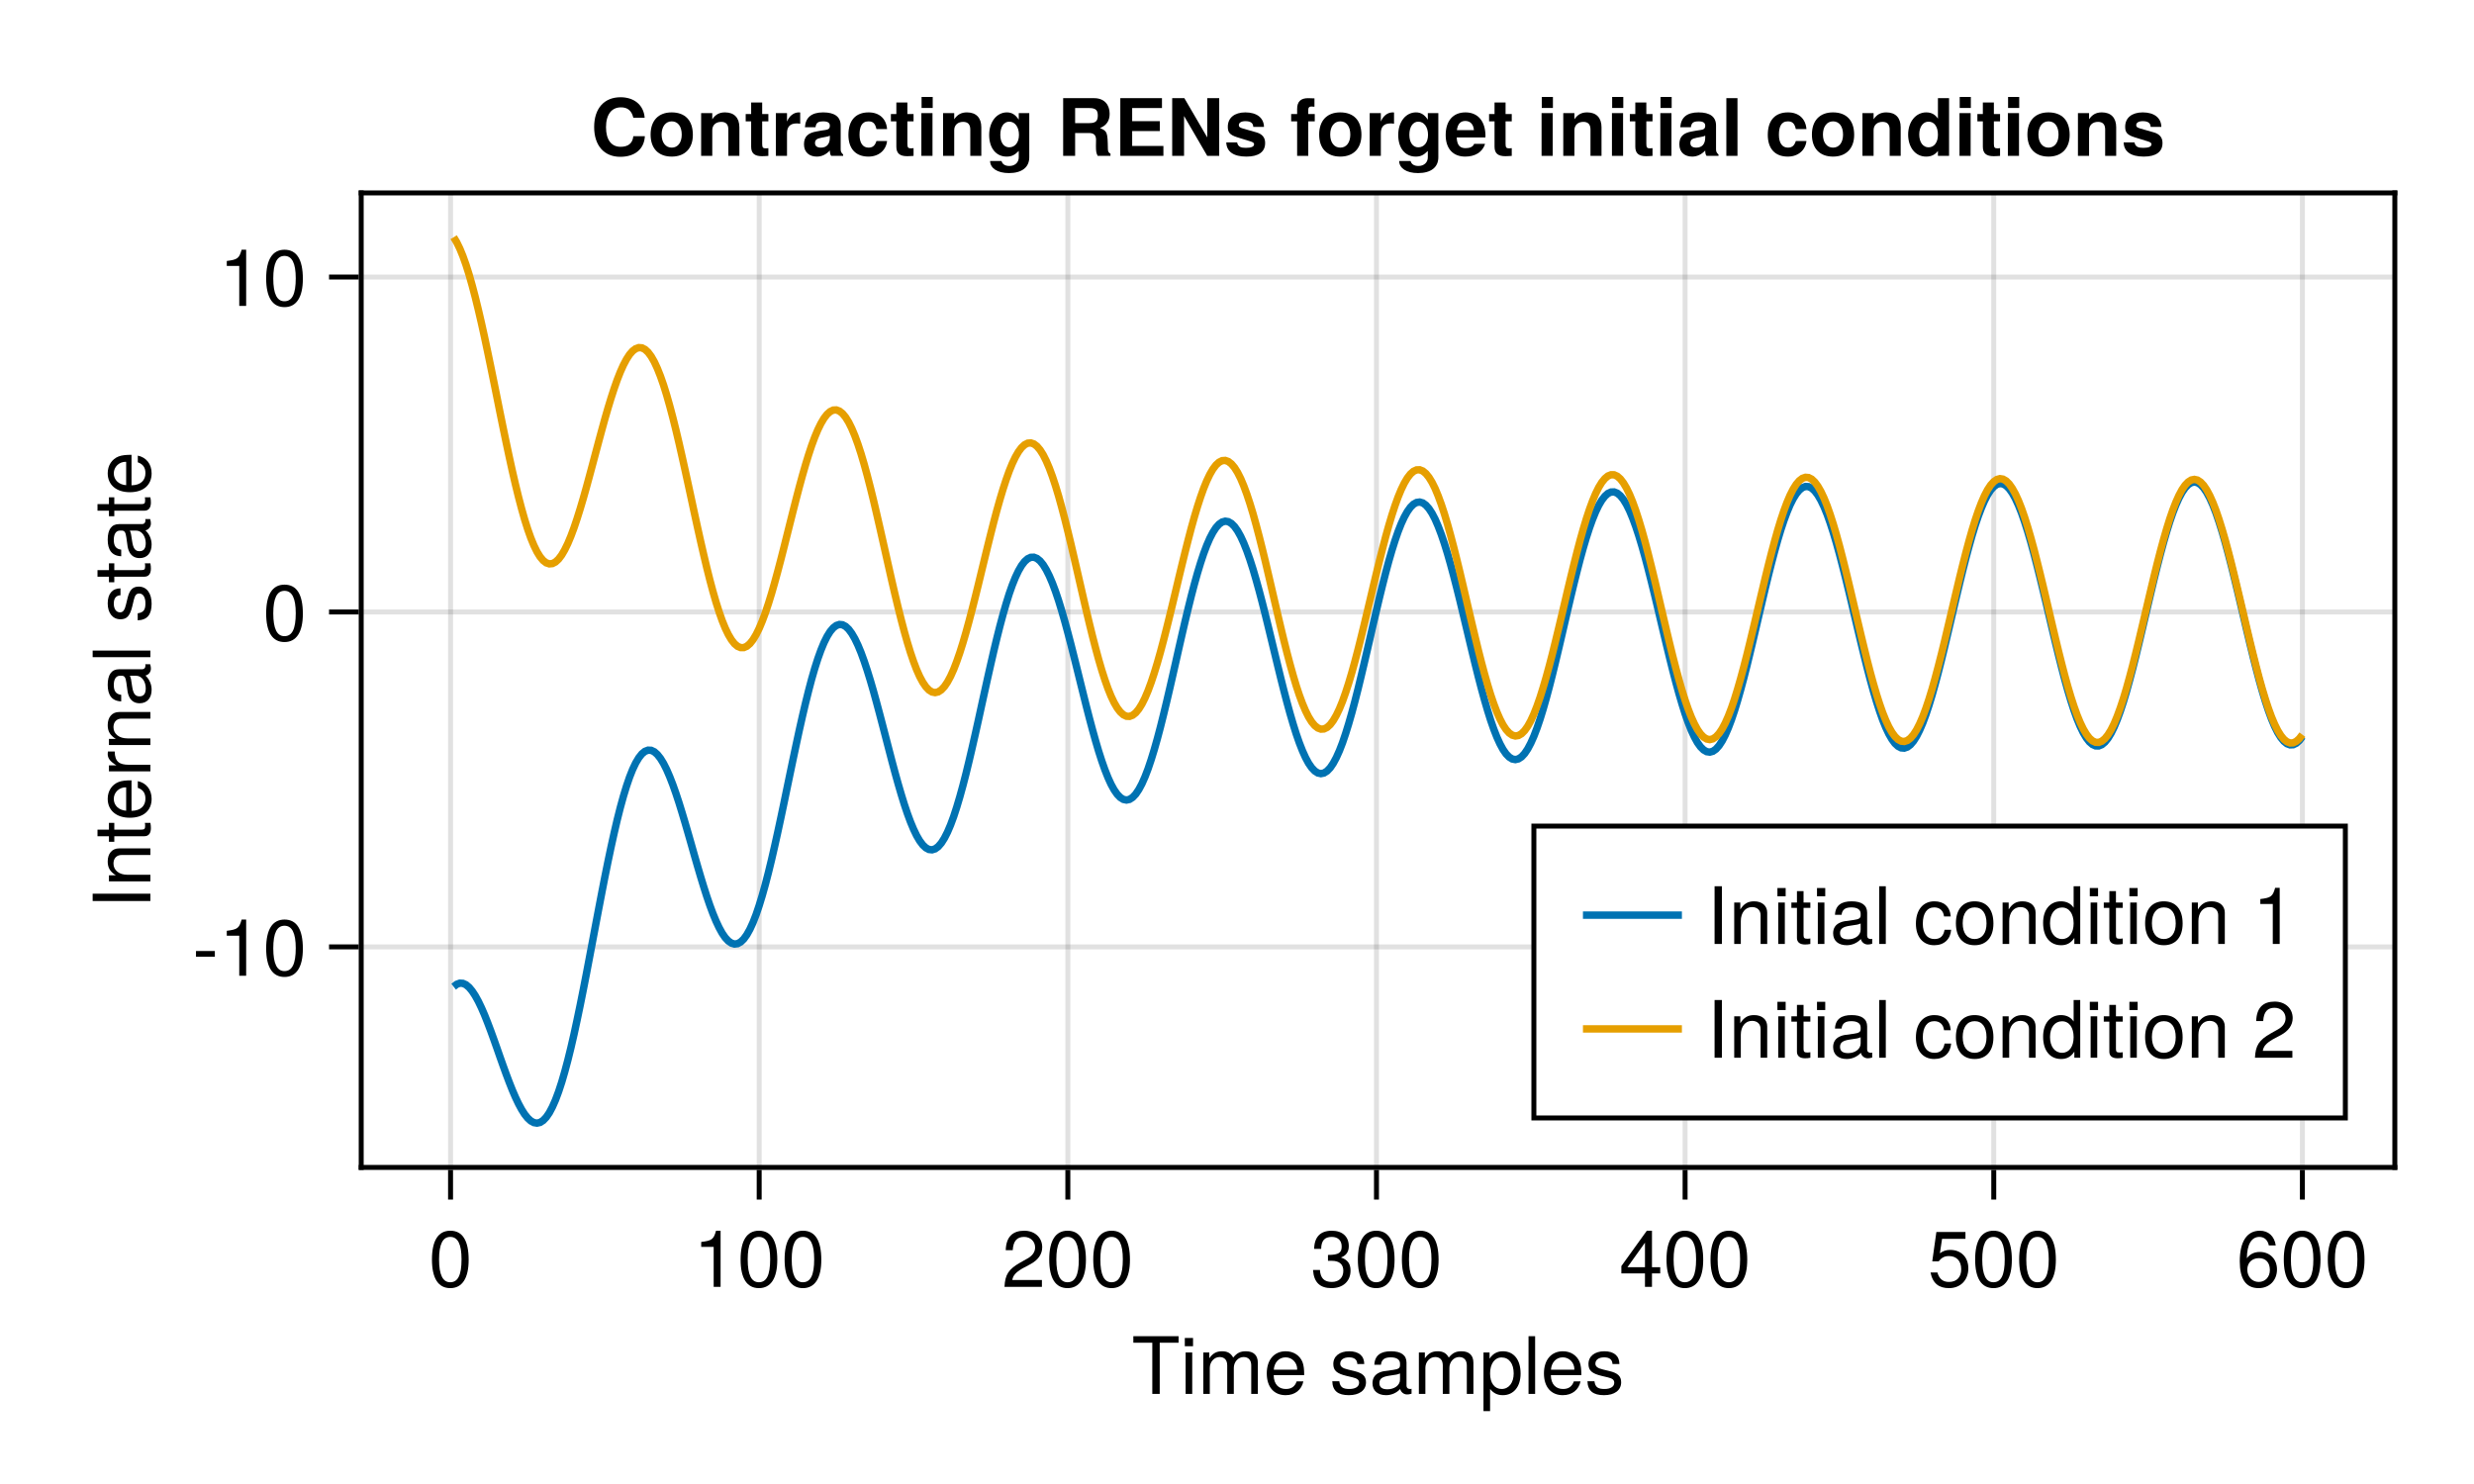 <?xml version="1.0" encoding="UTF-8"?>
<svg xmlns="http://www.w3.org/2000/svg" xmlns:xlink="http://www.w3.org/1999/xlink" width="375pt" height="225pt" viewBox="0 0 375 225" version="1.1">
<defs>
<g>
<symbol overflow="visible" id="glyph0-0-fQ1oBOPu">
<path style="stroke:none;" d="M 0.234 -8.75 C 0.234 -8.75 0.234 0 0.234 0 C 0.234 0 5.641 0 5.641 0 C 5.641 0 5.641 -8.75 5.641 -8.75 C 5.641 -8.75 0.234 -8.75 0.234 -8.75 Z M 0.859 -0.625 C 0.859 -0.625 0.859 -8.125 0.859 -8.125 C 0.859 -8.125 5.016 -8.125 5.016 -8.125 C 5.016 -8.125 5.016 -0.625 5.016 -0.625 C 5.016 -0.625 0.859 -0.625 0.859 -0.625 Z M 0.859 -0.625 "/>
</symbol>
<symbol overflow="visible" id="glyph0-1-fQ1oBOPu">
<path style="stroke:none;" d="M 7.109 -7.766 C 7.109 -7.766 4.25 -7.766 4.25 -7.766 C 4.25 -7.766 4.25 0 4.25 0 C 4.25 0 3.125 0 3.125 0 C 3.125 0 3.125 -7.766 3.125 -7.766 C 3.125 -7.766 0.25 -7.766 0.25 -7.766 C 0.25 -7.766 0.25 -8.75 0.25 -8.75 C 0.25 -8.75 7.109 -8.75 7.109 -8.75 C 7.109 -8.75 7.109 -7.766 7.109 -7.766 Z M 7.109 -7.766 "/>
</symbol>
<symbol overflow="visible" id="glyph0-2-fQ1oBOPu">
<path style="stroke:none;" d="M 6.156 -2.859 C 6.156 -2.859 1.531 -2.859 1.531 -2.859 C 1.547 -1.422 2.328 -0.75 3.375 -0.75 C 4.172 -0.75 4.734 -1.078 5.016 -1.906 C 5.016 -1.906 6.031 -1.906 6.031 -1.906 C 5.766 -0.641 4.781 0.188 3.344 0.188 C 1.578 0.188 0.484 -1.047 0.484 -3.109 C 0.484 -5.172 1.609 -6.469 3.359 -6.469 C 4.531 -6.469 5.5 -5.844 5.906 -4.812 C 6.078 -4.344 6.156 -3.766 6.156 -2.859 Z M 5.094 -3.75 C 5.094 -4.734 4.328 -5.547 3.344 -5.547 C 2.344 -5.547 1.625 -4.781 1.547 -3.672 C 1.547 -3.672 5.078 -3.672 5.078 -3.672 C 5.094 -3.703 5.094 -3.75 5.094 -3.75 Z M 5.094 -3.75 "/>
</symbol>
<symbol overflow="visible" id="glyph0-3-fQ1oBOPu">
<path style="stroke:none;" d=""/>
</symbol>
<symbol overflow="visible" id="glyph0-4-fQ1oBOPu">
<path style="stroke:none;" d="M 5.516 -1.766 C 5.516 -0.547 4.5 0.188 2.922 0.188 C 1.266 0.188 0.453 -0.469 0.406 -1.922 C 0.406 -1.922 1.469 -1.922 1.469 -1.922 C 1.594 -0.953 2.094 -0.75 3 -0.75 C 3.875 -0.75 4.469 -1.094 4.469 -1.688 C 4.469 -2.141 4.188 -2.344 3.484 -2.516 C 3.484 -2.516 2.562 -2.734 2.562 -2.734 C 1.062 -3.094 0.562 -3.562 0.562 -4.547 C 0.562 -5.719 1.516 -6.469 2.969 -6.469 C 4.422 -6.469 5.25 -5.766 5.25 -4.531 C 5.25 -4.531 4.203 -4.531 4.203 -4.531 C 4.172 -5.203 3.75 -5.547 2.938 -5.547 C 2.125 -5.547 1.609 -5.172 1.609 -4.594 C 1.609 -4.156 1.953 -3.891 2.766 -3.703 C 2.766 -3.703 3.734 -3.469 3.734 -3.469 C 4.984 -3.172 5.516 -2.703 5.516 -1.766 Z M 5.516 -1.766 "/>
</symbol>
<symbol overflow="visible" id="glyph0-5-fQ1oBOPu">
<path style="stroke:none;" d="M 6.422 -0.031 C 6.094 0.062 5.938 0.078 5.734 0.078 C 5.25 0.078 4.812 -0.266 4.703 -0.75 C 4.156 -0.156 3.375 0.188 2.562 0.188 C 1.297 0.188 0.5 -0.484 0.5 -1.625 C 0.5 -2.406 0.875 -2.969 1.609 -3.266 C 1.984 -3.422 2.203 -3.469 3.625 -3.641 C 4.422 -3.75 4.672 -3.922 4.672 -4.344 C 4.672 -4.344 4.672 -4.609 4.672 -4.609 C 4.672 -5.203 4.156 -5.547 3.266 -5.547 C 2.328 -5.547 1.875 -5.203 1.781 -4.422 C 1.781 -4.422 0.781 -4.422 0.781 -4.422 C 0.844 -5.875 1.781 -6.469 3.297 -6.469 C 4.844 -6.469 5.656 -5.875 5.656 -4.75 C 5.656 -4.75 5.656 -1.25 5.656 -1.25 C 5.656 -0.938 5.859 -0.75 6.203 -0.75 C 6.266 -0.75 6.312 -0.75 6.422 -0.781 C 6.422 -0.781 6.422 -0.031 6.422 -0.031 Z M 4.672 -2.172 C 4.672 -2.172 4.672 -3.109 4.672 -3.109 C 4.328 -2.953 4.109 -2.906 3.062 -2.766 C 1.984 -2.609 1.547 -2.312 1.547 -1.656 C 1.547 -0.969 2 -0.703 2.781 -0.703 C 3.75 -0.703 4.672 -1.266 4.672 -2.172 Z M 4.672 -2.172 "/>
</symbol>
<symbol overflow="visible" id="glyph0-6-fQ1oBOPu">
<path style="stroke:none;" d="M 9.125 0 C 9.125 0 8.125 0 8.125 0 C 8.125 0 8.125 -4.328 8.125 -4.328 C 8.125 -5.125 7.703 -5.594 6.969 -5.594 C 6.156 -5.594 5.484 -4.859 5.484 -3.953 C 5.484 -3.953 5.484 0 5.484 0 C 5.484 0 4.484 0 4.484 0 C 4.484 0 4.484 -4.328 4.484 -4.328 C 4.484 -5.141 4.062 -5.594 3.328 -5.594 C 2.516 -5.594 1.844 -4.859 1.844 -3.953 C 1.844 -3.953 1.844 0 1.844 0 C 1.844 0 0.859 0 0.859 0 C 0.859 0 0.859 -6.281 0.859 -6.281 C 0.859 -6.281 1.766 -6.281 1.766 -6.281 C 1.766 -6.281 1.766 -5.406 1.766 -5.406 C 2.297 -6.156 2.859 -6.469 3.703 -6.469 C 4.516 -6.469 5.016 -6.188 5.391 -5.516 C 5.969 -6.219 6.484 -6.469 7.312 -6.469 C 8.5 -6.469 9.125 -5.844 9.125 -4.719 C 9.125 -4.719 9.125 0 9.125 0 Z M 9.125 0 "/>
</symbol>
<symbol overflow="visible" id="glyph0-7-fQ1oBOPu">
<path style="stroke:none;" d="M 6.281 -3.078 C 6.281 -1.078 5.203 0.188 3.594 0.188 C 2.766 0.188 2.188 -0.109 1.656 -0.75 C 1.656 -0.75 1.656 2.609 1.656 2.609 C 1.656 2.609 0.656 2.609 0.656 2.609 C 0.656 2.609 0.656 -6.281 0.656 -6.281 C 0.656 -6.281 1.578 -6.281 1.578 -6.281 C 1.578 -6.281 1.578 -5.344 1.578 -5.344 C 2.047 -6.078 2.719 -6.469 3.578 -6.469 C 5.25 -6.469 6.281 -5.203 6.281 -3.078 Z M 5.234 -3.109 C 5.234 -4.609 4.516 -5.531 3.406 -5.531 C 2.359 -5.531 1.656 -4.578 1.656 -3.094 C 1.656 -1.625 2.359 -0.75 3.406 -0.75 C 4.5 -0.75 5.234 -1.688 5.234 -3.109 Z M 5.234 -3.109 "/>
</symbol>
<symbol overflow="visible" id="glyph0-8-fQ1oBOPu">
<path style="stroke:none;" d="M 1.812 0 C 1.812 0 0.812 0 0.812 0 C 0.812 0 0.812 -8.75 0.812 -8.75 C 0.812 -8.75 1.812 -8.75 1.812 -8.75 C 1.812 -8.75 1.812 0 1.812 0 Z M 1.812 0 "/>
</symbol>
<symbol overflow="visible" id="glyph0-9-fQ1oBOPu">
<path style="stroke:none;" d="M 4.156 0 C 4.156 0 3.109 0 3.109 0 C 3.109 0 3.109 -6.062 3.109 -6.062 C 3.109 -6.062 1.219 -6.062 1.219 -6.062 C 1.219 -6.062 1.219 -6.812 1.219 -6.812 C 2.859 -7.016 3.094 -7.203 3.469 -8.516 C 3.469 -8.516 4.156 -8.516 4.156 -8.516 C 4.156 -8.516 4.156 0 4.156 0 Z M 4.156 0 "/>
</symbol>
<symbol overflow="visible" id="glyph0-1-fQ1oBOPu0">
<path style="stroke:none;" d="M 6.078 -4.094 C 6.078 -1.297 5.094 0.188 3.297 0.188 C 1.469 0.188 0.516 -1.297 0.516 -4.156 C 0.516 -7.016 1.469 -8.516 3.297 -8.516 C 5.141 -8.516 6.078 -7.047 6.078 -4.094 Z M 5 -4.188 C 5 -6.469 4.438 -7.578 3.297 -7.578 C 2.156 -7.578 1.594 -6.484 1.594 -4.156 C 1.594 -1.828 2.156 -0.703 3.281 -0.703 C 4.453 -0.703 5 -1.781 5 -4.188 Z M 5 -4.188 "/>
</symbol>
<symbol overflow="visible" id="glyph0-1-fQ1oBOPu1">
<path style="stroke:none;" d="M 6.125 -6.016 C 6.125 -4.969 5.516 -4.078 4.328 -3.438 C 4.328 -3.438 3.125 -2.797 3.125 -2.797 C 2.094 -2.188 1.703 -1.734 1.594 -1.047 C 1.594 -1.047 6.078 -1.047 6.078 -1.047 C 6.078 -1.047 6.078 0 6.078 0 C 6.078 0 0.406 0 0.406 0 C 0.5 -1.875 1.016 -2.672 2.797 -3.688 C 2.797 -3.688 3.906 -4.312 3.906 -4.312 C 4.656 -4.734 5.047 -5.312 5.047 -5.984 C 5.047 -6.906 4.328 -7.578 3.375 -7.578 C 2.328 -7.578 1.734 -6.984 1.656 -5.562 C 1.656 -5.562 0.594 -5.562 0.594 -5.562 C 0.656 -7.625 1.672 -8.516 3.406 -8.516 C 5.016 -8.516 6.125 -7.453 6.125 -6.016 Z M 6.125 -6.016 "/>
</symbol>
<symbol overflow="visible" id="glyph0-1-fQ1oBOPu2">
<path style="stroke:none;" d="M 6.078 -2.469 C 6.078 -0.859 4.938 0.188 3.188 0.188 C 1.453 0.188 0.516 -0.672 0.391 -2.562 C 0.391 -2.562 1.438 -2.562 1.438 -2.562 C 1.516 -1.328 2.078 -0.75 3.234 -0.75 C 4.328 -0.75 4.984 -1.391 4.984 -2.453 C 4.984 -3.406 4.391 -3.953 3.234 -3.953 C 3.234 -3.953 2.656 -3.953 2.656 -3.953 C 2.656 -3.953 2.656 -4.844 2.656 -4.844 C 4.344 -4.844 4.734 -5.219 4.734 -6.125 C 4.734 -7.031 4.172 -7.578 3.234 -7.578 C 2.156 -7.578 1.641 -7.016 1.625 -5.766 C 1.625 -5.766 0.562 -5.766 0.562 -5.766 C 0.594 -7.578 1.516 -8.516 3.234 -8.516 C 4.844 -8.516 5.812 -7.625 5.812 -6.172 C 5.812 -5.312 5.422 -4.766 4.625 -4.453 C 5.656 -4.109 6.078 -3.5 6.078 -2.469 Z M 6.078 -2.469 "/>
</symbol>
<symbol overflow="visible" id="glyph0-1-fQ1oBOPu3">
<path style="stroke:none;" d="M 6.234 -2.047 C 6.234 -2.047 4.984 -2.047 4.984 -2.047 C 4.984 -2.047 4.984 0 4.984 0 C 4.984 0 3.922 0 3.922 0 C 3.922 0 3.922 -2.047 3.922 -2.047 C 3.922 -2.047 0.344 -2.047 0.344 -2.047 C 0.344 -2.047 0.344 -3.156 0.344 -3.156 C 0.344 -3.156 4.203 -8.516 4.203 -8.516 C 4.203 -8.516 4.984 -8.516 4.984 -8.516 C 4.984 -8.516 4.984 -2.984 4.984 -2.984 C 4.984 -2.984 6.234 -2.984 6.234 -2.984 C 6.234 -2.984 6.234 -2.047 6.234 -2.047 Z M 3.922 -2.984 C 3.922 -2.984 3.922 -6.703 3.922 -6.703 C 3.922 -6.703 1.266 -2.984 1.266 -2.984 C 1.266 -2.984 3.922 -2.984 3.922 -2.984 Z M 3.922 -2.984 "/>
</symbol>
<symbol overflow="visible" id="glyph0-1-fQ1oBOPu4">
<path style="stroke:none;" d="M 6.156 -2.812 C 6.156 -1.016 4.953 0.188 3.234 0.188 C 1.734 0.188 0.766 -0.484 0.422 -2.188 C 0.422 -2.188 1.469 -2.188 1.469 -2.188 C 1.734 -1.219 2.297 -0.75 3.219 -0.75 C 4.375 -0.75 5.078 -1.453 5.078 -2.672 C 5.078 -3.938 4.359 -4.672 3.219 -4.672 C 2.562 -4.672 2.141 -4.469 1.656 -3.875 C 1.656 -3.875 0.688 -3.875 0.688 -3.875 C 0.688 -3.875 1.312 -8.328 1.312 -8.328 C 1.312 -8.328 5.719 -8.328 5.719 -8.328 C 5.719 -8.328 5.719 -7.281 5.719 -7.281 C 5.719 -7.281 2.172 -7.281 2.172 -7.281 C 2.172 -7.281 1.844 -5.094 1.844 -5.094 C 2.328 -5.453 2.812 -5.609 3.406 -5.609 C 5.047 -5.609 6.156 -4.5 6.156 -2.812 Z M 6.156 -2.812 "/>
</symbol>
<symbol overflow="visible" id="glyph0-1-fQ1oBOPu5">
<path style="stroke:none;" d="M 6.156 -2.641 C 6.156 -0.969 4.984 0.188 3.375 0.188 C 1.422 0.188 0.516 -1.219 0.516 -3.875 C 0.516 -6.844 1.578 -8.516 3.562 -8.516 C 4.859 -8.516 5.766 -7.688 5.969 -6.281 C 5.969 -6.281 4.922 -6.281 4.922 -6.281 C 4.75 -7.109 4.234 -7.578 3.484 -7.578 C 2.281 -7.578 1.609 -6.422 1.594 -4.344 C 2.047 -4.969 2.719 -5.297 3.547 -5.297 C 5.078 -5.297 6.156 -4.219 6.156 -2.641 Z M 5.078 -2.562 C 5.078 -3.703 4.438 -4.359 3.422 -4.359 C 2.375 -4.359 1.656 -3.672 1.656 -2.609 C 1.656 -1.531 2.406 -0.75 3.391 -0.75 C 4.359 -0.75 5.078 -1.484 5.078 -2.562 Z M 5.078 -2.562 "/>
</symbol>
<symbol overflow="visible" id="glyph0-1-fQ1oBOPu6">
<path style="stroke:none;" d="M 5.844 0 C 5.844 0 4.844 0 4.844 0 C 4.844 0 4.844 -4.359 4.844 -4.359 C 4.844 -5.109 4.344 -5.594 3.547 -5.594 C 2.531 -5.594 1.844 -4.75 1.844 -3.469 C 1.844 -3.469 1.844 0 1.844 0 C 1.844 0 0.844 0 0.844 0 C 0.844 0 0.844 -6.281 0.844 -6.281 C 0.844 -6.281 1.766 -6.281 1.766 -6.281 C 1.766 -6.281 1.766 -5.234 1.766 -5.234 C 2.312 -6.109 2.922 -6.469 3.859 -6.469 C 5.062 -6.469 5.844 -5.797 5.844 -4.75 C 5.844 -4.75 5.844 0 5.844 0 Z M 5.844 0 "/>
</symbol>
<symbol overflow="visible" id="glyph0-1-fQ1oBOPu7">
<path style="stroke:none;" d="M 1.844 0 C 1.844 0 0.844 0 0.844 0 C 0.844 0 0.844 -6.281 0.844 -6.281 C 0.844 -6.281 1.844 -6.281 1.844 -6.281 C 1.844 -6.281 1.844 0 1.844 0 Z M 1.969 -7.234 C 1.969 -7.234 0.719 -7.234 0.719 -7.234 C 0.719 -7.234 0.719 -8.484 0.719 -8.484 C 0.719 -8.484 1.969 -8.484 1.969 -8.484 C 1.969 -8.484 1.969 -7.234 1.969 -7.234 Z M 1.969 -7.234 "/>
</symbol>
<symbol overflow="visible" id="glyph0-1-fQ1oBOPu8">
<path style="stroke:none;" d="M 6.125 -3.094 C 6.125 -1.031 5.047 0.188 3.281 0.188 C 1.484 0.188 0.438 -1.031 0.438 -3.141 C 0.438 -5.25 1.5 -6.469 3.266 -6.469 C 5.078 -6.469 6.125 -5.266 6.125 -3.094 Z M 5.078 -3.109 C 5.078 -4.672 4.406 -5.547 3.281 -5.547 C 2.156 -5.547 1.469 -4.656 1.469 -3.141 C 1.469 -1.625 2.156 -0.75 3.281 -0.75 C 4.375 -0.75 5.078 -1.625 5.078 -3.109 Z M 5.078 -3.109 "/>
</symbol>
<symbol overflow="visible" id="glyph0-1-fQ1oBOPu9">
<path style="stroke:none;" d="M 5.938 0 C 5.938 0 5.047 0 5.047 0 C 5.047 0 5.047 -0.922 5.047 -0.922 C 4.516 -0.141 3.906 0.188 3.047 0.188 C 1.359 0.188 0.312 -1.078 0.312 -3.203 C 0.312 -5.203 1.375 -6.469 3.016 -6.469 C 3.859 -6.469 4.531 -6.125 4.938 -5.5 C 4.938 -5.5 4.938 -8.75 4.938 -8.75 C 4.938 -8.75 5.938 -8.75 5.938 -8.75 C 5.938 -8.75 5.938 0 5.938 0 Z M 4.938 -3.125 C 4.938 -4.578 4.266 -5.531 3.188 -5.531 C 2.094 -5.531 1.359 -4.609 1.359 -3.141 C 1.359 -1.688 2.094 -0.75 3.188 -0.75 C 4.25 -0.75 4.938 -1.672 4.938 -3.125 Z M 4.938 -3.125 "/>
</symbol>
<symbol overflow="visible" id="glyph0-2-fQ1oBOPu0">
<path style="stroke:none;" d="M 3.047 0 C 2.719 0.062 2.469 0.078 2.234 0.078 C 1.453 0.078 1.016 -0.281 1.016 -0.906 C 1.016 -0.906 1.016 -5.469 1.016 -5.469 C 1.016 -5.469 0.172 -5.469 0.172 -5.469 C 0.172 -5.469 0.172 -6.281 0.172 -6.281 C 0.172 -6.281 1.016 -6.281 1.016 -6.281 C 1.016 -6.281 1.016 -8.016 1.016 -8.016 C 1.016 -8.016 2.016 -8.016 2.016 -8.016 C 2.016 -8.016 2.016 -6.281 2.016 -6.281 C 2.016 -6.281 3.047 -6.281 3.047 -6.281 C 3.047 -6.281 3.047 -5.469 3.047 -5.469 C 3.047 -5.469 2.016 -5.469 2.016 -5.469 C 2.016 -5.469 2.016 -1.359 2.016 -1.359 C 2.016 -0.906 2.141 -0.797 2.562 -0.797 C 2.766 -0.797 2.922 -0.797 3.047 -0.844 C 3.047 -0.844 3.047 0 3.047 0 Z M 3.047 0 "/>
</symbol>
<symbol overflow="visible" id="glyph1-0-fQ1oBOPu">
<path style="stroke:none;" d="M 0.234 -8.75 C 0.234 -8.75 0.234 0 0.234 0 C 0.234 0 5.641 0 5.641 0 C 5.641 0 5.641 -8.75 5.641 -8.75 C 5.641 -8.75 0.234 -8.75 0.234 -8.75 Z M 0.859 -0.625 C 0.859 -0.625 0.859 -8.125 0.859 -8.125 C 0.859 -8.125 5.016 -8.125 5.016 -8.125 C 5.016 -8.125 5.016 -0.625 5.016 -0.625 C 5.016 -0.625 0.859 -0.625 0.859 -0.625 Z M 0.859 -0.625 "/>
</symbol>
<symbol overflow="visible" id="glyph1-1-fQ1oBOPu">
<path style="stroke:none;" d="M 1.844 0 C 1.844 0 0.844 0 0.844 0 C 0.844 0 0.844 -6.281 0.844 -6.281 C 0.844 -6.281 1.844 -6.281 1.844 -6.281 C 1.844 -6.281 1.844 0 1.844 0 Z M 1.969 -7.234 C 1.969 -7.234 0.719 -7.234 0.719 -7.234 C 0.719 -7.234 0.719 -8.484 0.719 -8.484 C 0.719 -8.484 1.969 -8.484 1.969 -8.484 C 1.969 -8.484 1.969 -7.234 1.969 -7.234 Z M 1.969 -7.234 "/>
</symbol>
<symbol overflow="visible" id="glyph2-0-fQ1oBOPu">
<path style="stroke:none;" d="M 0.234 -8.75 C 0.234 -8.75 0.234 0 0.234 0 C 0.234 0 5.641 0 5.641 0 C 5.641 0 5.641 -8.75 5.641 -8.75 C 5.641 -8.75 0.234 -8.75 0.234 -8.75 Z M 0.859 -0.625 C 0.859 -0.625 0.859 -8.125 0.859 -8.125 C 0.859 -8.125 5.016 -8.125 5.016 -8.125 C 5.016 -8.125 5.016 -0.625 5.016 -0.625 C 5.016 -0.625 0.859 -0.625 0.859 -0.625 Z M 0.859 -0.625 "/>
</symbol>
<symbol overflow="visible" id="glyph2-1-fQ1oBOPu">
<path style="stroke:none;" d="M 9.125 0 C 9.125 0 8.125 0 8.125 0 C 8.125 0 8.125 -4.328 8.125 -4.328 C 8.125 -5.125 7.703 -5.594 6.969 -5.594 C 6.156 -5.594 5.484 -4.859 5.484 -3.953 C 5.484 -3.953 5.484 0 5.484 0 C 5.484 0 4.484 0 4.484 0 C 4.484 0 4.484 -4.328 4.484 -4.328 C 4.484 -5.141 4.062 -5.594 3.328 -5.594 C 2.516 -5.594 1.844 -4.859 1.844 -3.953 C 1.844 -3.953 1.844 0 1.844 0 C 1.844 0 0.859 0 0.859 0 C 0.859 0 0.859 -6.281 0.859 -6.281 C 0.859 -6.281 1.766 -6.281 1.766 -6.281 C 1.766 -6.281 1.766 -5.406 1.766 -5.406 C 2.297 -6.156 2.859 -6.469 3.703 -6.469 C 4.516 -6.469 5.016 -6.188 5.391 -5.516 C 5.969 -6.219 6.484 -6.469 7.312 -6.469 C 8.5 -6.469 9.125 -5.844 9.125 -4.719 C 9.125 -4.719 9.125 0 9.125 0 Z M 9.125 0 "/>
</symbol>
<symbol overflow="visible" id="glyph2-2-fQ1oBOPu">
<path style="stroke:none;" d="M 6.078 -4.094 C 6.078 -1.297 5.094 0.188 3.297 0.188 C 1.469 0.188 0.516 -1.297 0.516 -4.156 C 0.516 -7.016 1.469 -8.516 3.297 -8.516 C 5.141 -8.516 6.078 -7.047 6.078 -4.094 Z M 5 -4.188 C 5 -6.469 4.438 -7.578 3.297 -7.578 C 2.156 -7.578 1.594 -6.484 1.594 -4.156 C 1.594 -1.828 2.156 -0.703 3.281 -0.703 C 4.453 -0.703 5 -1.781 5 -4.188 Z M 5 -4.188 "/>
</symbol>
<symbol overflow="visible" id="glyph3-0-fQ1oBOPu">
<path style="stroke:none;" d="M 0.234 -8.75 C 0.234 -8.75 0.234 0 0.234 0 C 0.234 0 5.641 0 5.641 0 C 5.641 0 5.641 -8.75 5.641 -8.75 C 5.641 -8.75 0.234 -8.75 0.234 -8.75 Z M 0.859 -0.625 C 0.859 -0.625 0.859 -8.125 0.859 -8.125 C 0.859 -8.125 5.016 -8.125 5.016 -8.125 C 5.016 -8.125 5.016 -0.625 5.016 -0.625 C 5.016 -0.625 0.859 -0.625 0.859 -0.625 Z M 0.859 -0.625 "/>
</symbol>
<symbol overflow="visible" id="glyph3-1-fQ1oBOPu">
<path style="stroke:none;" d="M 6.156 -2.859 C 6.156 -2.859 1.531 -2.859 1.531 -2.859 C 1.547 -1.422 2.328 -0.75 3.375 -0.75 C 4.172 -0.75 4.734 -1.078 5.016 -1.906 C 5.016 -1.906 6.031 -1.906 6.031 -1.906 C 5.766 -0.641 4.781 0.188 3.344 0.188 C 1.578 0.188 0.484 -1.047 0.484 -3.109 C 0.484 -5.172 1.609 -6.469 3.359 -6.469 C 4.531 -6.469 5.5 -5.844 5.906 -4.812 C 6.078 -4.344 6.156 -3.766 6.156 -2.859 Z M 5.094 -3.75 C 5.094 -4.734 4.328 -5.547 3.344 -5.547 C 2.344 -5.547 1.625 -4.781 1.547 -3.672 C 1.547 -3.672 5.078 -3.672 5.078 -3.672 C 5.094 -3.703 5.094 -3.75 5.094 -3.75 Z M 5.094 -3.75 "/>
</symbol>
<symbol overflow="visible" id="glyph3-2-fQ1oBOPu">
<path style="stroke:none;" d="M 3.047 0 C 2.719 0.062 2.469 0.078 2.234 0.078 C 1.453 0.078 1.016 -0.281 1.016 -0.906 C 1.016 -0.906 1.016 -5.469 1.016 -5.469 C 1.016 -5.469 0.172 -5.469 0.172 -5.469 C 0.172 -5.469 0.172 -6.281 0.172 -6.281 C 0.172 -6.281 1.016 -6.281 1.016 -6.281 C 1.016 -6.281 1.016 -8.016 1.016 -8.016 C 1.016 -8.016 2.016 -8.016 2.016 -8.016 C 2.016 -8.016 2.016 -6.281 2.016 -6.281 C 2.016 -6.281 3.047 -6.281 3.047 -6.281 C 3.047 -6.281 3.047 -5.469 3.047 -5.469 C 3.047 -5.469 2.016 -5.469 2.016 -5.469 C 2.016 -5.469 2.016 -1.359 2.016 -1.359 C 2.016 -0.906 2.141 -0.797 2.562 -0.797 C 2.766 -0.797 2.922 -0.797 3.047 -0.844 C 3.047 -0.844 3.047 0 3.047 0 Z M 3.047 0 "/>
</symbol>
<symbol overflow="visible" id="glyph3-3-fQ1oBOPu">
<path style="stroke:none;" d=""/>
</symbol>
<symbol overflow="visible" id="glyph3-4-fQ1oBOPu">
<path style="stroke:none;" d="M 5.719 -2.156 C 5.609 -0.719 4.656 0.188 3.156 0.188 C 1.453 0.188 0.375 -1.062 0.375 -3.078 C 0.375 -5.172 1.469 -6.469 3.172 -6.469 C 4.578 -6.469 5.531 -5.719 5.656 -4.172 C 5.656 -4.172 4.641 -4.172 4.641 -4.172 C 4.531 -5.047 4 -5.547 3.156 -5.547 C 2.062 -5.547 1.422 -4.656 1.422 -3.078 C 1.422 -1.594 2.078 -0.75 3.188 -0.75 C 4.031 -0.75 4.547 -1.156 4.719 -2.156 C 4.719 -2.156 5.719 -2.156 5.719 -2.156 Z M 5.719 -2.156 "/>
</symbol>
<symbol overflow="visible" id="glyph4-0-fQ1oBOPu">
<path style="stroke:none;" d="M 0.234 -8.75 C 0.234 -8.75 0.234 0 0.234 0 C 0.234 0 5.641 0 5.641 0 C 5.641 0 5.641 -8.75 5.641 -8.75 C 5.641 -8.75 0.234 -8.75 0.234 -8.75 Z M 0.859 -0.625 C 0.859 -0.625 0.859 -8.125 0.859 -8.125 C 0.859 -8.125 5.016 -8.125 5.016 -8.125 C 5.016 -8.125 5.016 -0.625 5.016 -0.625 C 5.016 -0.625 0.859 -0.625 0.859 -0.625 Z M 0.859 -0.625 "/>
</symbol>
<symbol overflow="visible" id="glyph4-1-fQ1oBOPu">
<path style="stroke:none;" d="M 6.078 -4.094 C 6.078 -1.297 5.094 0.188 3.297 0.188 C 1.469 0.188 0.516 -1.297 0.516 -4.156 C 0.516 -7.016 1.469 -8.516 3.297 -8.516 C 5.141 -8.516 6.078 -7.047 6.078 -4.094 Z M 5 -4.188 C 5 -6.469 4.438 -7.578 3.297 -7.578 C 2.156 -7.578 1.594 -6.484 1.594 -4.156 C 1.594 -1.828 2.156 -0.703 3.281 -0.703 C 4.453 -0.703 5 -1.781 5 -4.188 Z M 5 -4.188 "/>
</symbol>
<symbol overflow="visible" id="glyph5-0-fQ1oBOPu">
<path style="stroke:none;" d="M 0.234 -8.75 C 0.234 -8.75 0.234 0 0.234 0 C 0.234 0 5.641 0 5.641 0 C 5.641 0 5.641 -8.75 5.641 -8.75 C 5.641 -8.75 0.234 -8.75 0.234 -8.75 Z M 0.859 -0.625 C 0.859 -0.625 0.859 -8.125 0.859 -8.125 C 0.859 -8.125 5.016 -8.125 5.016 -8.125 C 5.016 -8.125 5.016 -0.625 5.016 -0.625 C 5.016 -0.625 0.859 -0.625 0.859 -0.625 Z M 0.859 -0.625 "/>
</symbol>
<symbol overflow="visible" id="glyph5-1-fQ1oBOPu">
<path style="stroke:none;" d="M 6.078 -4.094 C 6.078 -1.297 5.094 0.188 3.297 0.188 C 1.469 0.188 0.516 -1.297 0.516 -4.156 C 0.516 -7.016 1.469 -8.516 3.297 -8.516 C 5.141 -8.516 6.078 -7.047 6.078 -4.094 Z M 5 -4.188 C 5 -6.469 4.438 -7.578 3.297 -7.578 C 2.156 -7.578 1.594 -6.484 1.594 -4.156 C 1.594 -1.828 2.156 -0.703 3.281 -0.703 C 4.453 -0.703 5 -1.781 5 -4.188 Z M 5 -4.188 "/>
</symbol>
<symbol overflow="visible" id="glyph5-2-fQ1oBOPu">
<path style="stroke:none;" d="M 2.312 0 C 2.312 0 1.203 0 1.203 0 C 1.203 0 1.203 -8.75 1.203 -8.75 C 1.203 -8.75 2.312 -8.75 2.312 -8.75 C 2.312 -8.75 2.312 0 2.312 0 Z M 2.312 0 "/>
</symbol>
<symbol overflow="visible" id="glyph6-0-fQ1oBOPu">
<path style="stroke:none;" d="M -8.75 -0.234 C -8.75 -0.234 0 -0.234 0 -0.234 C 0 -0.234 0 -5.641 0 -5.641 C 0 -5.641 -8.75 -5.641 -8.75 -5.641 C -8.75 -5.641 -8.75 -0.234 -8.75 -0.234 Z M -0.625 -0.859 C -0.625 -0.859 -8.125 -0.859 -8.125 -0.859 C -8.125 -0.859 -8.125 -5.016 -8.125 -5.016 C -8.125 -5.016 -0.625 -5.016 -0.625 -5.016 C -0.625 -5.016 -0.625 -0.859 -0.625 -0.859 Z M -0.625 -0.859 "/>
</symbol>
<symbol overflow="visible" id="glyph6-1-fQ1oBOPu">
<path style="stroke:none;" d="M 0 -2.312 C 0 -2.312 0 -1.203 0 -1.203 C 0 -1.203 -8.75 -1.203 -8.75 -1.203 C -8.75 -1.203 -8.75 -2.312 -8.75 -2.312 C -8.75 -2.312 0 -2.312 0 -2.312 Z M 0 -2.312 "/>
</symbol>
<symbol overflow="visible" id="glyph6-2-fQ1oBOPu">
<path style="stroke:none;" d="M 0 -5.844 C 0 -5.844 0 -4.844 0 -4.844 C 0 -4.844 -4.359 -4.844 -4.359 -4.844 C -5.109 -4.844 -5.594 -4.344 -5.594 -3.547 C -5.594 -2.531 -4.75 -1.844 -3.469 -1.844 C -3.469 -1.844 0 -1.844 0 -1.844 C 0 -1.844 0 -0.844 0 -0.844 C 0 -0.844 -6.281 -0.844 -6.281 -0.844 C -6.281 -0.844 -6.281 -1.766 -6.281 -1.766 C -6.281 -1.766 -5.234 -1.766 -5.234 -1.766 C -6.109 -2.312 -6.469 -2.922 -6.469 -3.859 C -6.469 -5.062 -5.797 -5.844 -4.75 -5.844 C -4.75 -5.844 0 -5.844 0 -5.844 Z M 0 -5.844 "/>
</symbol>
<symbol overflow="visible" id="glyph6-3-fQ1oBOPu">
<path style="stroke:none;" d="M 0 -3.047 C 0.062 -2.719 0.078 -2.469 0.078 -2.234 C 0.078 -1.453 -0.281 -1.016 -0.906 -1.016 C -0.906 -1.016 -5.469 -1.016 -5.469 -1.016 C -5.469 -1.016 -5.469 -0.172 -5.469 -0.172 C -5.469 -0.172 -6.281 -0.172 -6.281 -0.172 C -6.281 -0.172 -6.281 -1.016 -6.281 -1.016 C -6.281 -1.016 -8.016 -1.016 -8.016 -1.016 C -8.016 -1.016 -8.016 -2.016 -8.016 -2.016 C -8.016 -2.016 -6.281 -2.016 -6.281 -2.016 C -6.281 -2.016 -6.281 -3.047 -6.281 -3.047 C -6.281 -3.047 -5.469 -3.047 -5.469 -3.047 C -5.469 -3.047 -5.469 -2.016 -5.469 -2.016 C -5.469 -2.016 -1.359 -2.016 -1.359 -2.016 C -0.906 -2.016 -0.797 -2.141 -0.797 -2.562 C -0.797 -2.766 -0.797 -2.922 -0.844 -3.047 C -0.844 -3.047 0 -3.047 0 -3.047 Z M 0 -3.047 "/>
</symbol>
<symbol overflow="visible" id="glyph6-4-fQ1oBOPu">
<path style="stroke:none;" d="M -2.859 -6.156 C -2.859 -6.156 -2.859 -1.531 -2.859 -1.531 C -1.422 -1.547 -0.75 -2.328 -0.75 -3.375 C -0.75 -4.172 -1.078 -4.734 -1.906 -5.016 C -1.906 -5.016 -1.906 -6.031 -1.906 -6.031 C -0.641 -5.766 0.188 -4.781 0.188 -3.344 C 0.188 -1.578 -1.047 -0.484 -3.109 -0.484 C -5.172 -0.484 -6.469 -1.609 -6.469 -3.359 C -6.469 -4.531 -5.844 -5.5 -4.812 -5.906 C -4.344 -6.078 -3.766 -6.156 -2.859 -6.156 Z M -3.75 -5.094 C -4.734 -5.094 -5.547 -4.328 -5.547 -3.344 C -5.547 -2.344 -4.781 -1.625 -3.672 -1.547 C -3.672 -1.547 -3.672 -5.078 -3.672 -5.078 C -3.703 -5.094 -3.75 -5.094 -3.75 -5.094 Z M -3.75 -5.094 "/>
</symbol>
<symbol overflow="visible" id="glyph6-5-fQ1oBOPu">
<path style="stroke:none;" d="M -5.406 -3.859 C -5.391 -2.297 -4.688 -1.844 -3.266 -1.844 C -3.266 -1.844 0 -1.844 0 -1.844 C 0 -1.844 0 -0.844 0 -0.844 C 0 -0.844 -6.281 -0.844 -6.281 -0.844 C -6.281 -0.844 -6.281 -1.75 -6.281 -1.75 C -6.281 -1.75 -5.141 -1.75 -5.141 -1.75 C -6.078 -2.328 -6.469 -2.812 -6.469 -3.469 C -6.469 -3.594 -6.453 -3.688 -6.438 -3.859 C -6.438 -3.859 -5.406 -3.859 -5.406 -3.859 Z M -5.406 -3.859 "/>
</symbol>
<symbol overflow="visible" id="glyph6-6-fQ1oBOPu">
<path style="stroke:none;" d="M -0.031 -6.422 C 0.062 -6.094 0.078 -5.938 0.078 -5.734 C 0.078 -5.25 -0.266 -4.812 -0.75 -4.703 C -0.156 -4.156 0.188 -3.375 0.188 -2.562 C 0.188 -1.297 -0.484 -0.5 -1.625 -0.5 C -2.406 -0.5 -2.969 -0.875 -3.266 -1.609 C -3.422 -1.984 -3.469 -2.203 -3.641 -3.625 C -3.75 -4.422 -3.922 -4.672 -4.344 -4.672 C -4.344 -4.672 -4.609 -4.672 -4.609 -4.672 C -5.203 -4.672 -5.547 -4.156 -5.547 -3.266 C -5.547 -2.328 -5.203 -1.875 -4.422 -1.781 C -4.422 -1.781 -4.422 -0.781 -4.422 -0.781 C -5.875 -0.844 -6.469 -1.781 -6.469 -3.297 C -6.469 -4.844 -5.875 -5.656 -4.75 -5.656 C -4.75 -5.656 -1.25 -5.656 -1.25 -5.656 C -0.938 -5.656 -0.75 -5.859 -0.75 -6.203 C -0.75 -6.266 -0.75 -6.312 -0.781 -6.422 C -0.781 -6.422 -0.031 -6.422 -0.031 -6.422 Z M -2.172 -4.672 C -2.172 -4.672 -3.109 -4.672 -3.109 -4.672 C -2.953 -4.328 -2.906 -4.109 -2.766 -3.062 C -2.609 -1.984 -2.312 -1.547 -1.656 -1.547 C -0.969 -1.547 -0.703 -2 -0.703 -2.781 C -0.703 -3.75 -1.266 -4.672 -2.172 -4.672 Z M -2.172 -4.672 "/>
</symbol>
<symbol overflow="visible" id="glyph6-7-fQ1oBOPu">
<path style="stroke:none;" d="M 0 -1.812 C 0 -1.812 0 -0.812 0 -0.812 C 0 -0.812 -8.75 -0.812 -8.75 -0.812 C -8.75 -0.812 -8.75 -1.812 -8.75 -1.812 C -8.75 -1.812 0 -1.812 0 -1.812 Z M 0 -1.812 "/>
</symbol>
<symbol overflow="visible" id="glyph6-8-fQ1oBOPu">
<path style="stroke:none;" d=""/>
</symbol>
<symbol overflow="visible" id="glyph6-9-fQ1oBOPu">
<path style="stroke:none;" d="M -1.766 -5.516 C -0.547 -5.516 0.188 -4.5 0.188 -2.922 C 0.188 -1.266 -0.469 -0.453 -1.922 -0.406 C -1.922 -0.406 -1.922 -1.469 -1.922 -1.469 C -0.953 -1.594 -0.75 -2.094 -0.75 -3 C -0.75 -3.875 -1.094 -4.469 -1.688 -4.469 C -2.141 -4.469 -2.344 -4.188 -2.516 -3.484 C -2.516 -3.484 -2.734 -2.562 -2.734 -2.562 C -3.094 -1.062 -3.562 -0.562 -4.547 -0.562 C -5.719 -0.562 -6.469 -1.516 -6.469 -2.969 C -6.469 -4.422 -5.766 -5.25 -4.531 -5.25 C -4.531 -5.25 -4.531 -4.203 -4.531 -4.203 C -5.203 -4.172 -5.547 -3.75 -5.547 -2.938 C -5.547 -2.125 -5.172 -1.609 -4.594 -1.609 C -4.156 -1.609 -3.891 -1.953 -3.703 -2.766 C -3.703 -2.766 -3.469 -3.734 -3.469 -3.734 C -3.172 -4.984 -2.703 -5.516 -1.766 -5.516 Z M -1.766 -5.516 "/>
</symbol>
<symbol overflow="visible" id="glyph7-0-fQ1oBOPu">
<path style="stroke:none;" d="M -8.75 -0.234 C -8.75 -0.234 0 -0.234 0 -0.234 C 0 -0.234 0 -5.641 0 -5.641 C 0 -5.641 -8.75 -5.641 -8.75 -5.641 C -8.75 -5.641 -8.75 -0.234 -8.75 -0.234 Z M -0.625 -0.859 C -0.625 -0.859 -8.125 -0.859 -8.125 -0.859 C -8.125 -0.859 -8.125 -5.016 -8.125 -5.016 C -8.125 -5.016 -0.625 -5.016 -0.625 -5.016 C -0.625 -5.016 -0.625 -0.859 -0.625 -0.859 Z M -0.625 -0.859 "/>
</symbol>
<symbol overflow="visible" id="glyph7-1-fQ1oBOPu">
<path style="stroke:none;" d="M 0 -3.047 C 0.062 -2.719 0.078 -2.469 0.078 -2.234 C 0.078 -1.453 -0.281 -1.016 -0.906 -1.016 C -0.906 -1.016 -5.469 -1.016 -5.469 -1.016 C -5.469 -1.016 -5.469 -0.172 -5.469 -0.172 C -5.469 -0.172 -6.281 -0.172 -6.281 -0.172 C -6.281 -0.172 -6.281 -1.016 -6.281 -1.016 C -6.281 -1.016 -8.016 -1.016 -8.016 -1.016 C -8.016 -1.016 -8.016 -2.016 -8.016 -2.016 C -8.016 -2.016 -6.281 -2.016 -6.281 -2.016 C -6.281 -2.016 -6.281 -3.047 -6.281 -3.047 C -6.281 -3.047 -5.469 -3.047 -5.469 -3.047 C -5.469 -3.047 -5.469 -2.016 -5.469 -2.016 C -5.469 -2.016 -1.359 -2.016 -1.359 -2.016 C -0.906 -2.016 -0.797 -2.141 -0.797 -2.562 C -0.797 -2.766 -0.797 -2.922 -0.844 -3.047 C -0.844 -3.047 0 -3.047 0 -3.047 Z M 0 -3.047 "/>
</symbol>
<symbol overflow="visible" id="glyph7-2-fQ1oBOPu">
<path style="stroke:none;" d="M -2.859 -6.156 C -2.859 -6.156 -2.859 -1.531 -2.859 -1.531 C -1.422 -1.547 -0.75 -2.328 -0.75 -3.375 C -0.75 -4.172 -1.078 -4.734 -1.906 -5.016 C -1.906 -5.016 -1.906 -6.031 -1.906 -6.031 C -0.641 -5.766 0.188 -4.781 0.188 -3.344 C 0.188 -1.578 -1.047 -0.484 -3.109 -0.484 C -5.172 -0.484 -6.469 -1.609 -6.469 -3.359 C -6.469 -4.531 -5.844 -5.5 -4.812 -5.906 C -4.344 -6.078 -3.766 -6.156 -2.859 -6.156 Z M -3.75 -5.094 C -4.734 -5.094 -5.547 -4.328 -5.547 -3.344 C -5.547 -2.344 -4.781 -1.625 -3.672 -1.547 C -3.672 -1.547 -3.672 -5.078 -3.672 -5.078 C -3.703 -5.094 -3.75 -5.094 -3.75 -5.094 Z M -3.75 -5.094 "/>
</symbol>
<symbol overflow="visible" id="glyph8-0-fQ1oBOPu">
<path style="stroke:none;" d="M 0.234 -8.75 C 0.234 -8.75 0.234 0 0.234 0 C 0.234 0 5.641 0 5.641 0 C 5.641 0 5.641 -8.75 5.641 -8.75 C 5.641 -8.75 0.234 -8.75 0.234 -8.75 Z M 0.859 -0.625 C 0.859 -0.625 0.859 -8.125 0.859 -8.125 C 0.859 -8.125 5.016 -8.125 5.016 -8.125 C 5.016 -8.125 5.016 -0.625 5.016 -0.625 C 5.016 -0.625 0.859 -0.625 0.859 -0.625 Z M 0.859 -0.625 "/>
</symbol>
<symbol overflow="visible" id="glyph8-1-fQ1oBOPu">
<path style="stroke:none;" d="M 3.406 -2.875 C 3.406 -2.875 0.547 -2.875 0.547 -2.875 C 0.547 -2.875 0.547 -3.75 0.547 -3.75 C 0.547 -3.75 3.406 -3.75 3.406 -3.75 C 3.406 -3.75 3.406 -2.875 3.406 -2.875 Z M 3.406 -2.875 "/>
</symbol>
<symbol overflow="visible" id="glyph8-2-fQ1oBOPu">
<path style="stroke:none;" d="M 4.156 0 C 4.156 0 3.109 0 3.109 0 C 3.109 0 3.109 -6.062 3.109 -6.062 C 3.109 -6.062 1.219 -6.062 1.219 -6.062 C 1.219 -6.062 1.219 -6.812 1.219 -6.812 C 2.859 -7.016 3.094 -7.203 3.469 -8.516 C 3.469 -8.516 4.156 -8.516 4.156 -8.516 C 4.156 -8.516 4.156 0 4.156 0 Z M 4.156 0 "/>
</symbol>
<symbol overflow="visible" id="glyph9-0-fQ1oBOPu">
<path style="stroke:none;" d="M 0.234 -8.75 C 0.234 -8.75 0.234 0 0.234 0 C 0.234 0 5.641 0 5.641 0 C 5.641 0 5.641 -8.75 5.641 -8.75 C 5.641 -8.75 0.234 -8.75 0.234 -8.75 Z M 0.859 -0.625 C 0.859 -0.625 0.859 -8.125 0.859 -8.125 C 0.859 -8.125 5.016 -8.125 5.016 -8.125 C 5.016 -8.125 5.016 -0.625 5.016 -0.625 C 5.016 -0.625 0.859 -0.625 0.859 -0.625 Z M 0.859 -0.625 "/>
</symbol>
<symbol overflow="visible" id="glyph9-1-fQ1oBOPu">
<path style="stroke:none;" d="M 6.078 -4.094 C 6.078 -1.297 5.094 0.188 3.297 0.188 C 1.469 0.188 0.516 -1.297 0.516 -4.156 C 0.516 -7.016 1.469 -8.516 3.297 -8.516 C 5.141 -8.516 6.078 -7.047 6.078 -4.094 Z M 5 -4.188 C 5 -6.469 4.438 -7.578 3.297 -7.578 C 2.156 -7.578 1.594 -6.484 1.594 -4.156 C 1.594 -1.828 2.156 -0.703 3.281 -0.703 C 4.453 -0.703 5 -1.781 5 -4.188 Z M 5 -4.188 "/>
</symbol>
<symbol overflow="visible" id="glyph10-0-fQ1oBOPu">
<path style="stroke:none;" d="M 0.234 -8.75 C 0.234 -8.75 0.234 0 0.234 0 C 0.234 0 5.641 0 5.641 0 C 5.641 0 5.641 -8.75 5.641 -8.75 C 5.641 -8.75 0.234 -8.75 0.234 -8.75 Z M 0.859 -0.625 C 0.859 -0.625 0.859 -8.125 0.859 -8.125 C 0.859 -8.125 5.016 -8.125 5.016 -8.125 C 5.016 -8.125 5.016 -0.625 5.016 -0.625 C 5.016 -0.625 0.859 -0.625 0.859 -0.625 Z M 0.859 -0.625 "/>
</symbol>
<symbol overflow="visible" id="glyph10-1-fQ1oBOPu">
<path style="stroke:none;" d="M 6.078 -4.094 C 6.078 -1.297 5.094 0.188 3.297 0.188 C 1.469 0.188 0.516 -1.297 0.516 -4.156 C 0.516 -7.016 1.469 -8.516 3.297 -8.516 C 5.141 -8.516 6.078 -7.047 6.078 -4.094 Z M 5 -4.188 C 5 -6.469 4.438 -7.578 3.297 -7.578 C 2.156 -7.578 1.594 -6.484 1.594 -4.156 C 1.594 -1.828 2.156 -0.703 3.281 -0.703 C 4.453 -0.703 5 -1.781 5 -4.188 Z M 5 -4.188 "/>
</symbol>
<symbol overflow="visible" id="glyph11-0-fQ1oBOPu">
<path style="stroke:none;" d="M 0.234 -8.75 C 0.234 -8.75 0.234 0 0.234 0 C 0.234 0 5.641 0 5.641 0 C 5.641 0 5.641 -8.75 5.641 -8.75 C 5.641 -8.75 0.234 -8.75 0.234 -8.75 Z M 0.859 -0.625 C 0.859 -0.625 0.859 -8.125 0.859 -8.125 C 0.859 -8.125 5.016 -8.125 5.016 -8.125 C 5.016 -8.125 5.016 -0.625 5.016 -0.625 C 5.016 -0.625 0.859 -0.625 0.859 -0.625 Z M 0.859 -0.625 "/>
</symbol>
<symbol overflow="visible" id="glyph11-1-fQ1oBOPu">
<path style="stroke:none;" d="M 8.219 -2.984 C 8.109 -0.984 6.656 0.141 4.484 0.141 C 2.047 0.141 0.531 -1.562 0.531 -4.375 C 0.531 -7.203 2.062 -8.891 4.531 -8.891 C 6.5 -8.891 8.031 -7.797 8.188 -5.781 C 8.188 -5.781 6.469 -5.781 6.469 -5.781 C 6.203 -6.906 5.562 -7.359 4.594 -7.359 C 3.188 -7.359 2.328 -6.281 2.328 -4.344 C 2.328 -2.438 3.141 -1.375 4.531 -1.375 C 5.656 -1.375 6.359 -1.875 6.469 -2.984 C 6.469 -2.984 8.219 -2.984 8.219 -2.984 Z M 8.219 -2.984 "/>
</symbol>
<symbol overflow="visible" id="glyph11-2-fQ1oBOPu">
<path style="stroke:none;" d="M 6.828 -3.188 C 6.828 -1.109 5.594 0.109 3.625 0.109 C 1.625 0.109 0.422 -1.109 0.422 -3.234 C 0.422 -5.359 1.625 -6.594 3.609 -6.594 C 5.641 -6.594 6.828 -5.391 6.828 -3.188 Z M 5.141 -3.219 C 5.141 -4.484 4.547 -5.234 3.625 -5.234 C 2.719 -5.234 2.094 -4.469 2.094 -3.234 C 2.094 -2 2.719 -1.25 3.625 -1.25 C 4.531 -1.25 5.141 -2 5.141 -3.219 Z M 5.141 -3.219 "/>
</symbol>
<symbol overflow="visible" id="glyph11-3-fQ1oBOPu">
<path style="stroke:none;" d="M 6.547 0 C 6.547 0 4.875 0 4.875 0 C 4.875 0 4.875 -4 4.875 -4 C 4.875 -4.766 4.516 -5.156 3.797 -5.156 C 2.969 -5.156 2.438 -4.656 2.438 -3.891 C 2.438 -3.891 2.438 0 2.438 0 C 2.438 0 0.75 0 0.75 0 C 0.75 0 0.75 -6.484 0.75 -6.484 C 0.75 -6.484 2.438 -6.484 2.438 -6.484 C 2.438 -6.484 2.438 -5.547 2.438 -5.547 C 2.922 -6.266 3.5 -6.594 4.375 -6.594 C 5.766 -6.594 6.547 -5.766 6.547 -4.344 C 6.547 -4.344 6.547 0 6.547 0 Z M 6.547 0 "/>
</symbol>
<symbol overflow="visible" id="glyph11-4-fQ1oBOPu">
<path style="stroke:none;" d="M 3.609 0 C 3.312 0.016 3.016 0.047 2.641 0.047 C 1.531 0.047 1 -0.375 1 -1.391 C 1 -1.391 1 -5.234 1 -5.234 C 1 -5.234 0.172 -5.234 0.172 -5.234 C 0.172 -5.234 0.172 -6.344 0.172 -6.344 C 0.172 -6.344 1 -6.344 1 -6.344 C 1 -6.344 1 -8.094 1 -8.094 C 1 -8.094 2.672 -8.094 2.672 -8.094 C 2.672 -8.094 2.672 -6.344 2.672 -6.344 C 2.672 -6.344 3.609 -6.344 3.609 -6.344 C 3.609 -6.344 3.609 -5.234 3.609 -5.234 C 3.609 -5.234 2.672 -5.234 2.672 -5.234 C 2.672 -5.234 2.672 -1.844 2.672 -1.844 C 2.672 -1.266 2.781 -1.141 3.234 -1.141 C 3.344 -1.141 3.438 -1.156 3.609 -1.172 C 3.609 -1.172 3.609 0 3.609 0 Z M 3.609 0 "/>
</symbol>
<symbol overflow="visible" id="glyph11-5-fQ1oBOPu">
<path style="stroke:none;" d="M 6.266 -2.25 C 6.109 -0.859 5.016 0.109 3.438 0.109 C 1.531 0.109 0.406 -1.062 0.406 -3.188 C 0.406 -5.406 1.531 -6.594 3.469 -6.594 C 5.094 -6.594 6.141 -5.641 6.266 -4.062 C 6.266 -4.062 4.656 -4.062 4.656 -4.062 C 4.469 -4.906 4.141 -5.234 3.453 -5.234 C 2.406 -5.234 2.094 -4.375 2.094 -3.188 C 2.094 -1.938 2.609 -1.25 3.453 -1.25 C 4.109 -1.25 4.438 -1.578 4.656 -2.25 C 4.656 -2.25 6.266 -2.25 6.266 -2.25 Z M 6.266 -2.25 "/>
</symbol>
<symbol overflow="visible" id="glyph11-6-fQ1oBOPu">
<path style="stroke:none;" d="M 2.484 0 C 2.484 0 0.797 0 0.797 0 C 0.797 0 0.797 -6.484 0.797 -6.484 C 0.797 -6.484 2.484 -6.484 2.484 -6.484 C 2.484 -6.484 2.484 0 2.484 0 Z M 2.516 -7.266 C 2.516 -7.266 0.828 -7.266 0.828 -7.266 C 0.828 -7.266 0.828 -8.938 0.828 -8.938 C 0.828 -8.938 2.516 -8.938 2.516 -8.938 C 2.516 -8.938 2.516 -7.266 2.516 -7.266 Z M 2.516 -7.266 "/>
</symbol>
<symbol overflow="visible" id="glyph11-7-fQ1oBOPu">
<path style="stroke:none;" d="M 6.484 0.219 C 6.484 1.734 5.359 2.609 3.406 2.609 C 1.625 2.609 0.562 1.844 0.547 0.781 C 0.547 0.781 2.281 0.781 2.281 0.781 C 2.406 1.266 2.828 1.531 3.469 1.531 C 4.312 1.531 4.891 1 4.891 0.219 C 4.891 0.219 4.891 -0.75 4.891 -0.75 C 4.266 -0.125 3.812 0.109 3.062 0.109 C 1.469 0.109 0.406 -1.156 0.406 -3.172 C 0.406 -5.172 1.562 -6.594 3.094 -6.594 C 3.844 -6.594 4.391 -6.25 4.891 -5.484 C 4.891 -5.484 4.891 -6.484 4.891 -6.484 C 4.891 -6.484 6.484 -6.484 6.484 -6.484 C 6.484 -6.484 6.484 0.219 6.484 0.219 Z M 4.922 -3.188 C 4.922 -4.391 4.297 -5.188 3.453 -5.188 C 2.641 -5.188 2.094 -4.422 2.094 -3.188 C 2.094 -2.016 2.641 -1.297 3.438 -1.297 C 4.312 -1.297 4.922 -2.016 4.922 -3.188 Z M 4.922 -3.188 "/>
</symbol>
<symbol overflow="visible" id="glyph11-8-fQ1oBOPu">
<path style="stroke:none;" d=""/>
</symbol>
<symbol overflow="visible" id="glyph11-9-fQ1oBOPu">
<path style="stroke:none;" d="M 7.484 0 C 7.484 0 0.953 0 0.953 0 C 0.953 0 0.953 -8.75 0.953 -8.75 C 0.953 -8.75 7.266 -8.75 7.266 -8.75 C 7.266 -8.75 7.266 -7.25 7.266 -7.25 C 7.266 -7.25 2.75 -7.25 2.75 -7.25 C 2.75 -7.25 2.75 -5.266 2.75 -5.266 C 2.75 -5.266 6.938 -5.266 6.938 -5.266 C 6.938 -5.266 6.938 -3.766 6.938 -3.766 C 6.938 -3.766 2.75 -3.766 2.75 -3.766 C 2.75 -3.766 2.75 -1.5 2.75 -1.5 C 2.75 -1.5 7.484 -1.5 7.484 -1.5 C 7.484 -1.5 7.484 0 7.484 0 Z M 7.484 0 "/>
</symbol>
<symbol overflow="visible" id="glyph11-1-fQ1oBOPu0">
<path style="stroke:none;" d="M 7.938 0 C 7.938 0 6.125 0 6.125 0 C 6.125 0 2.609 -6.047 2.609 -6.047 C 2.609 -6.047 2.609 0 2.609 0 C 2.609 0 0.812 0 0.812 0 C 0.812 0 0.812 -8.75 0.812 -8.75 C 0.812 -8.75 2.656 -8.75 2.656 -8.75 C 2.656 -8.75 6.125 -2.797 6.125 -2.797 C 6.125 -2.797 6.125 -8.75 6.125 -8.75 C 6.125 -8.75 7.938 -8.75 7.938 -8.75 C 7.938 -8.75 7.938 0 7.938 0 Z M 7.938 0 "/>
</symbol>
<symbol overflow="visible" id="glyph11-1-fQ1oBOPu1">
<path style="stroke:none;" d="M 3.75 -5.234 C 3.75 -5.234 2.766 -5.234 2.766 -5.234 C 2.766 -5.234 2.766 0 2.766 0 C 2.766 0 1.078 0 1.078 0 C 1.078 0 1.078 -5.234 1.078 -5.234 C 1.078 -5.234 0.172 -5.234 0.172 -5.234 C 0.172 -5.234 0.172 -6.344 0.172 -6.344 C 0.172 -6.344 1.078 -6.344 1.078 -6.344 C 1.078 -6.344 1.078 -7.125 1.078 -7.125 C 1.078 -8.219 1.625 -8.75 2.734 -8.75 C 2.969 -8.75 3.391 -8.734 3.703 -8.719 C 3.703 -8.719 3.703 -7.453 3.703 -7.453 C 3.547 -7.469 3.359 -7.484 3.219 -7.484 C 2.906 -7.484 2.766 -7.312 2.766 -6.984 C 2.766 -6.984 2.766 -6.344 2.766 -6.344 C 2.766 -6.344 3.75 -6.344 3.75 -6.344 C 3.75 -6.344 3.75 -5.234 3.75 -5.234 Z M 3.75 -5.234 "/>
</symbol>
<symbol overflow="visible" id="glyph11-1-fQ1oBOPu2">
<path style="stroke:none;" d="M 4.438 -4.875 C 4.219 -4.906 4.094 -4.922 3.906 -4.922 C 2.922 -4.922 2.438 -4.422 2.438 -3.438 C 2.438 -3.438 2.438 0 2.438 0 C 2.438 0 0.75 0 0.75 0 C 0.75 0 0.75 -6.484 0.75 -6.484 C 0.75 -6.484 2.438 -6.484 2.438 -6.484 C 2.438 -6.484 2.438 -5.203 2.438 -5.203 C 2.797 -6.078 3.469 -6.594 4.234 -6.594 C 4.281 -6.594 4.344 -6.594 4.438 -6.578 C 4.438 -6.578 4.438 -4.875 4.438 -4.875 Z M 4.438 -4.875 "/>
</symbol>
<symbol overflow="visible" id="glyph11-1-fQ1oBOPu3">
<path style="stroke:none;" d="M 6.297 -3 C 6.297 -3 6.281 -2.797 6.281 -2.797 C 6.281 -2.797 1.938 -2.797 1.938 -2.797 C 1.984 -1.531 2.5 -1.172 3.281 -1.172 C 3.906 -1.172 4.422 -1.359 4.578 -1.828 C 4.578 -1.828 6.234 -1.828 6.234 -1.828 C 5.859 -0.547 4.688 0.109 3.234 0.109 C 1.391 0.109 0.266 -1.078 0.266 -3.156 C 0.266 -5.328 1.406 -6.594 3.266 -6.594 C 5.172 -6.594 6.297 -5.234 6.297 -3 Z M 4.547 -3.906 C 4.469 -4.844 3.953 -5.297 3.234 -5.297 C 2.5 -5.297 2.078 -4.812 1.969 -3.906 C 1.969 -3.906 4.547 -3.906 4.547 -3.906 Z M 4.547 -3.906 "/>
</symbol>
<symbol overflow="visible" id="glyph11-1-fQ1oBOPu4">
<path style="stroke:none;" d="M 6.281 0 C 6.281 0 4.469 0 4.469 0 C 4.312 -0.188 4.266 -0.484 4.266 -0.812 C 3.688 -0.203 3.031 0.109 2.297 0.109 C 1.219 0.109 0.344 -0.484 0.344 -1.75 C 0.344 -2.922 0.953 -3.484 2.25 -3.703 C 2.25 -3.703 2.922 -3.828 2.922 -3.828 C 3.75 -3.969 4.266 -3.906 4.266 -4.578 C 4.266 -5.016 3.938 -5.234 3.281 -5.234 C 2.453 -5.234 2.188 -5.016 2.094 -4.344 C 2.094 -4.344 0.484 -4.344 0.484 -4.344 C 0.594 -5.844 1.5 -6.594 3.25 -6.594 C 5 -6.594 5.906 -5.922 5.906 -4.594 C 5.906 -4.594 5.906 -1 5.906 -1 C 5.906 -0.656 5.984 -0.484 6.281 -0.203 C 6.281 -0.203 6.281 0 6.281 0 Z M 4.266 -2.766 C 4.266 -2.766 4.266 -3.062 4.266 -3.062 C 4.062 -2.969 4 -2.938 3.547 -2.859 C 3.547 -2.859 2.969 -2.75 2.969 -2.75 C 2.281 -2.609 2.016 -2.438 2.016 -1.938 C 2.016 -1.469 2.359 -1.25 2.922 -1.25 C 3.781 -1.25 4.266 -1.797 4.266 -2.766 Z M 4.266 -2.766 "/>
</symbol>
<symbol overflow="visible" id="glyph11-1-fQ1oBOPu5">
<path style="stroke:none;" d="M 2.484 0 C 2.484 0 0.797 0 0.797 0 C 0.797 0 0.797 -8.75 0.797 -8.75 C 0.797 -8.75 2.484 -8.75 2.484 -8.75 C 2.484 -8.75 2.484 0 2.484 0 Z M 2.484 0 "/>
</symbol>
<symbol overflow="visible" id="glyph11-1-fQ1oBOPu6">
<path style="stroke:none;" d="M 6.234 -1.922 C 6.234 -0.609 5.234 0.109 3.406 0.109 C 1.438 0.109 0.391 -0.641 0.344 -2.047 C 0.344 -2.047 1.984 -2.047 1.984 -2.047 C 2.141 -1.359 2.547 -1.219 3.312 -1.219 C 4.094 -1.219 4.562 -1.375 4.562 -1.766 C 4.562 -1.938 4.422 -2.078 4 -2.203 C 4 -2.203 1.984 -2.828 1.984 -2.828 C 0.797 -3.203 0.578 -3.641 0.578 -4.422 C 0.578 -5.766 1.594 -6.594 3.234 -6.594 C 4.984 -6.594 6.031 -5.766 6.062 -4.391 C 6.062 -4.391 4.438 -4.391 4.438 -4.391 C 4.422 -4.984 4.031 -5.266 3.234 -5.266 C 2.641 -5.266 2.25 -5.031 2.25 -4.672 C 2.25 -4.406 2.375 -4.297 2.844 -4.156 C 2.844 -4.156 4.969 -3.547 4.969 -3.547 C 5.812 -3.297 6.234 -2.75 6.234 -2 C 6.234 -2 6.234 -1.922 6.234 -1.922 Z M 6.234 -1.922 "/>
</symbol>
<symbol overflow="visible" id="glyph12-0-fQ1oBOPu">
<path style="stroke:none;" d="M 0.234 -8.75 C 0.234 -8.75 0.234 0 0.234 0 C 0.234 0 5.641 0 5.641 0 C 5.641 0 5.641 -8.75 5.641 -8.75 C 5.641 -8.75 0.234 -8.75 0.234 -8.75 Z M 0.859 -0.625 C 0.859 -0.625 0.859 -8.125 0.859 -8.125 C 0.859 -8.125 5.016 -8.125 5.016 -8.125 C 5.016 -8.125 5.016 -0.625 5.016 -0.625 C 5.016 -0.625 0.859 -0.625 0.859 -0.625 Z M 0.859 -0.625 "/>
</symbol>
<symbol overflow="visible" id="glyph12-1-fQ1oBOPu">
<path style="stroke:none;" d="M 4.438 -4.875 C 4.219 -4.906 4.094 -4.922 3.906 -4.922 C 2.922 -4.922 2.438 -4.422 2.438 -3.438 C 2.438 -3.438 2.438 0 2.438 0 C 2.438 0 0.75 0 0.75 0 C 0.75 0 0.75 -6.484 0.75 -6.484 C 0.75 -6.484 2.438 -6.484 2.438 -6.484 C 2.438 -6.484 2.438 -5.203 2.438 -5.203 C 2.797 -6.078 3.469 -6.594 4.234 -6.594 C 4.281 -6.594 4.344 -6.594 4.438 -6.578 C 4.438 -6.578 4.438 -4.875 4.438 -4.875 Z M 4.438 -4.875 "/>
</symbol>
<symbol overflow="visible" id="glyph12-2-fQ1oBOPu">
<path style="stroke:none;" d="M 8.125 0 C 8.125 0 6.188 0 6.188 0 C 5.969 -0.422 5.922 -0.688 5.922 -1.5 C 5.922 -1.5 5.938 -2.422 5.938 -2.422 C 5.938 -3.156 5.609 -3.469 4.828 -3.469 C 4.828 -3.469 2.766 -3.469 2.766 -3.469 C 2.766 -3.469 2.766 0 2.766 0 C 2.766 0 0.953 0 0.953 0 C 0.953 0 0.953 -8.75 0.953 -8.75 C 0.953 -8.75 5.656 -8.75 5.656 -8.75 C 7.203 -8.75 8 -7.734 8 -6.391 C 8 -5.312 7.516 -4.609 6.531 -4.219 C 7.641 -3.75 7.688 -3.625 7.734 -1.047 C 7.734 -0.656 7.844 -0.484 8.125 -0.328 C 8.125 -0.328 8.125 0 8.125 0 Z M 6.203 -6.125 C 6.203 -6.891 5.922 -7.25 4.938 -7.25 C 4.938 -7.25 2.766 -7.25 2.766 -7.25 C 2.766 -7.25 2.766 -4.969 2.766 -4.969 C 2.766 -4.969 4.938 -4.969 4.938 -4.969 C 5.953 -4.969 6.203 -5.359 6.203 -6.125 Z M 6.203 -6.125 "/>
</symbol>
<symbol overflow="visible" id="glyph13-0-fQ1oBOPu">
<path style="stroke:none;" d="M 0.234 -8.75 C 0.234 -8.75 0.234 0 0.234 0 C 0.234 0 5.641 0 5.641 0 C 5.641 0 5.641 -8.75 5.641 -8.75 C 5.641 -8.75 0.234 -8.75 0.234 -8.75 Z M 0.859 -0.625 C 0.859 -0.625 0.859 -8.125 0.859 -8.125 C 0.859 -8.125 5.016 -8.125 5.016 -8.125 C 5.016 -8.125 5.016 -0.625 5.016 -0.625 C 5.016 -0.625 0.859 -0.625 0.859 -0.625 Z M 0.859 -0.625 "/>
</symbol>
<symbol overflow="visible" id="glyph13-1-fQ1oBOPu">
<path style="stroke:none;" d="M 6.281 0 C 6.281 0 4.469 0 4.469 0 C 4.312 -0.188 4.266 -0.484 4.266 -0.812 C 3.688 -0.203 3.031 0.109 2.297 0.109 C 1.219 0.109 0.344 -0.484 0.344 -1.75 C 0.344 -2.922 0.953 -3.484 2.25 -3.703 C 2.25 -3.703 2.922 -3.828 2.922 -3.828 C 3.75 -3.969 4.266 -3.906 4.266 -4.578 C 4.266 -5.016 3.938 -5.234 3.281 -5.234 C 2.453 -5.234 2.188 -5.016 2.094 -4.344 C 2.094 -4.344 0.484 -4.344 0.484 -4.344 C 0.594 -5.844 1.5 -6.594 3.25 -6.594 C 5 -6.594 5.906 -5.922 5.906 -4.594 C 5.906 -4.594 5.906 -1 5.906 -1 C 5.906 -0.656 5.984 -0.484 6.281 -0.203 C 6.281 -0.203 6.281 0 6.281 0 Z M 4.266 -2.766 C 4.266 -2.766 4.266 -3.062 4.266 -3.062 C 4.062 -2.969 4 -2.938 3.547 -2.859 C 3.547 -2.859 2.969 -2.75 2.969 -2.75 C 2.281 -2.609 2.016 -2.438 2.016 -1.938 C 2.016 -1.469 2.359 -1.25 2.922 -1.25 C 3.781 -1.25 4.266 -1.797 4.266 -2.766 Z M 4.266 -2.766 "/>
</symbol>
<symbol overflow="visible" id="glyph14-0-fQ1oBOPu">
<path style="stroke:none;" d="M 0.234 -8.75 C 0.234 -8.75 0.234 0 0.234 0 C 0.234 0 5.641 0 5.641 0 C 5.641 0 5.641 -8.75 5.641 -8.75 C 5.641 -8.75 0.234 -8.75 0.234 -8.75 Z M 0.859 -0.625 C 0.859 -0.625 0.859 -8.125 0.859 -8.125 C 0.859 -8.125 5.016 -8.125 5.016 -8.125 C 5.016 -8.125 5.016 -0.625 5.016 -0.625 C 5.016 -0.625 0.859 -0.625 0.859 -0.625 Z M 0.859 -0.625 "/>
</symbol>
<symbol overflow="visible" id="glyph14-1-fQ1oBOPu">
<path style="stroke:none;" d="M 6.234 -1.922 C 6.234 -0.609 5.234 0.109 3.406 0.109 C 1.438 0.109 0.391 -0.641 0.344 -2.047 C 0.344 -2.047 1.984 -2.047 1.984 -2.047 C 2.141 -1.359 2.547 -1.219 3.312 -1.219 C 4.094 -1.219 4.562 -1.375 4.562 -1.766 C 4.562 -1.938 4.422 -2.078 4 -2.203 C 4 -2.203 1.984 -2.828 1.984 -2.828 C 0.797 -3.203 0.578 -3.641 0.578 -4.422 C 0.578 -5.766 1.594 -6.594 3.234 -6.594 C 4.984 -6.594 6.031 -5.766 6.062 -4.391 C 6.062 -4.391 4.438 -4.391 4.438 -4.391 C 4.422 -4.984 4.031 -5.266 3.234 -5.266 C 2.641 -5.266 2.25 -5.031 2.25 -4.672 C 2.25 -4.406 2.375 -4.297 2.844 -4.156 C 2.844 -4.156 4.969 -3.547 4.969 -3.547 C 5.812 -3.297 6.234 -2.75 6.234 -2 C 6.234 -2 6.234 -1.922 6.234 -1.922 Z M 6.234 -1.922 "/>
</symbol>
<symbol overflow="visible" id="glyph14-2-fQ1oBOPu">
<path style="stroke:none;" d="M 6.828 -3.188 C 6.828 -1.109 5.594 0.109 3.625 0.109 C 1.625 0.109 0.422 -1.109 0.422 -3.234 C 0.422 -5.359 1.625 -6.594 3.609 -6.594 C 5.641 -6.594 6.828 -5.391 6.828 -3.188 Z M 5.141 -3.219 C 5.141 -4.484 4.547 -5.234 3.625 -5.234 C 2.719 -5.234 2.094 -4.469 2.094 -3.234 C 2.094 -2 2.719 -1.25 3.625 -1.25 C 4.531 -1.25 5.141 -2 5.141 -3.219 Z M 5.141 -3.219 "/>
</symbol>
<symbol overflow="visible" id="glyph15-0-fQ1oBOPu">
<path style="stroke:none;" d="M 0.234 -8.75 C 0.234 -8.75 0.234 0 0.234 0 C 0.234 0 5.641 0 5.641 0 C 5.641 0 5.641 -8.75 5.641 -8.75 C 5.641 -8.75 0.234 -8.75 0.234 -8.75 Z M 0.859 -0.625 C 0.859 -0.625 0.859 -8.125 0.859 -8.125 C 0.859 -8.125 5.016 -8.125 5.016 -8.125 C 5.016 -8.125 5.016 -0.625 5.016 -0.625 C 5.016 -0.625 0.859 -0.625 0.859 -0.625 Z M 0.859 -0.625 "/>
</symbol>
<symbol overflow="visible" id="glyph15-1-fQ1oBOPu">
<path style="stroke:none;" d="M 6.547 0 C 6.547 0 4.859 0 4.859 0 C 4.859 0 4.859 -0.75 4.859 -0.75 C 4.438 -0.188 3.875 0.109 3.078 0.109 C 1.359 0.109 0.344 -1.391 0.344 -3.234 C 0.344 -5.188 1.531 -6.594 3.078 -6.594 C 3.875 -6.594 4.438 -6.281 4.859 -5.641 C 4.859 -5.641 4.859 -8.75 4.859 -8.75 C 4.859 -8.75 6.547 -8.75 6.547 -8.75 C 6.547 -8.75 6.547 0 6.547 0 Z M 4.859 -3.203 C 4.859 -4.438 4.297 -5.188 3.438 -5.188 C 2.609 -5.188 2.031 -4.422 2.031 -3.234 C 2.031 -2.047 2.609 -1.297 3.438 -1.297 C 4.281 -1.297 4.859 -2.031 4.859 -3.203 Z M 4.859 -3.203 "/>
</symbol>
<symbol overflow="visible" id="glyph16-0-fQ1oBOPu">
<path style="stroke:none;" d="M 0.234 -8.75 C 0.234 -8.75 0.234 0 0.234 0 C 0.234 0 5.641 0 5.641 0 C 5.641 0 5.641 -8.75 5.641 -8.75 C 5.641 -8.75 0.234 -8.75 0.234 -8.75 Z M 0.859 -0.625 C 0.859 -0.625 0.859 -8.125 0.859 -8.125 C 0.859 -8.125 5.016 -8.125 5.016 -8.125 C 5.016 -8.125 5.016 -0.625 5.016 -0.625 C 5.016 -0.625 0.859 -0.625 0.859 -0.625 Z M 0.859 -0.625 "/>
</symbol>
<symbol overflow="visible" id="glyph16-1-fQ1oBOPu">
<path style="stroke:none;" d="M 2.312 0 C 2.312 0 1.203 0 1.203 0 C 1.203 0 1.203 -8.75 1.203 -8.75 C 1.203 -8.75 2.312 -8.75 2.312 -8.75 C 2.312 -8.75 2.312 0 2.312 0 Z M 2.312 0 "/>
</symbol>
<symbol overflow="visible" id="glyph17-0-fQ1oBOPu">
<path style="stroke:none;" d="M 0.234 -8.75 C 0.234 -8.75 0.234 0 0.234 0 C 0.234 0 5.641 0 5.641 0 C 5.641 0 5.641 -8.75 5.641 -8.75 C 5.641 -8.75 0.234 -8.75 0.234 -8.75 Z M 0.859 -0.625 C 0.859 -0.625 0.859 -8.125 0.859 -8.125 C 0.859 -8.125 5.016 -8.125 5.016 -8.125 C 5.016 -8.125 5.016 -0.625 5.016 -0.625 C 5.016 -0.625 0.859 -0.625 0.859 -0.625 Z M 0.859 -0.625 "/>
</symbol>
<symbol overflow="visible" id="glyph17-1-fQ1oBOPu">
<path style="stroke:none;" d="M 5.844 0 C 5.844 0 4.844 0 4.844 0 C 4.844 0 4.844 -4.359 4.844 -4.359 C 4.844 -5.109 4.344 -5.594 3.547 -5.594 C 2.531 -5.594 1.844 -4.75 1.844 -3.469 C 1.844 -3.469 1.844 0 1.844 0 C 1.844 0 0.844 0 0.844 0 C 0.844 0 0.844 -6.281 0.844 -6.281 C 0.844 -6.281 1.766 -6.281 1.766 -6.281 C 1.766 -6.281 1.766 -5.234 1.766 -5.234 C 2.312 -6.109 2.922 -6.469 3.859 -6.469 C 5.062 -6.469 5.844 -5.797 5.844 -4.75 C 5.844 -4.75 5.844 0 5.844 0 Z M 5.844 0 "/>
</symbol>
<symbol overflow="visible" id="glyph17-2-fQ1oBOPu">
<path style="stroke:none;" d="M 1.844 0 C 1.844 0 0.844 0 0.844 0 C 0.844 0 0.844 -6.281 0.844 -6.281 C 0.844 -6.281 1.844 -6.281 1.844 -6.281 C 1.844 -6.281 1.844 0 1.844 0 Z M 1.969 -7.234 C 1.969 -7.234 0.719 -7.234 0.719 -7.234 C 0.719 -7.234 0.719 -8.484 0.719 -8.484 C 0.719 -8.484 1.969 -8.484 1.969 -8.484 C 1.969 -8.484 1.969 -7.234 1.969 -7.234 Z M 1.969 -7.234 "/>
</symbol>
<symbol overflow="visible" id="glyph17-3-fQ1oBOPu">
<path style="stroke:none;" d="M 6.422 -0.031 C 6.094 0.062 5.938 0.078 5.734 0.078 C 5.25 0.078 4.812 -0.266 4.703 -0.75 C 4.156 -0.156 3.375 0.188 2.562 0.188 C 1.297 0.188 0.5 -0.484 0.5 -1.625 C 0.5 -2.406 0.875 -2.969 1.609 -3.266 C 1.984 -3.422 2.203 -3.469 3.625 -3.641 C 4.422 -3.75 4.672 -3.922 4.672 -4.344 C 4.672 -4.344 4.672 -4.609 4.672 -4.609 C 4.672 -5.203 4.156 -5.547 3.266 -5.547 C 2.328 -5.547 1.875 -5.203 1.781 -4.422 C 1.781 -4.422 0.781 -4.422 0.781 -4.422 C 0.844 -5.875 1.781 -6.469 3.297 -6.469 C 4.844 -6.469 5.656 -5.875 5.656 -4.75 C 5.656 -4.75 5.656 -1.25 5.656 -1.25 C 5.656 -0.938 5.859 -0.75 6.203 -0.75 C 6.266 -0.75 6.312 -0.75 6.422 -0.781 C 6.422 -0.781 6.422 -0.031 6.422 -0.031 Z M 4.672 -2.172 C 4.672 -2.172 4.672 -3.109 4.672 -3.109 C 4.328 -2.953 4.109 -2.906 3.062 -2.766 C 1.984 -2.609 1.547 -2.312 1.547 -1.656 C 1.547 -0.969 2 -0.703 2.781 -0.703 C 3.75 -0.703 4.672 -1.266 4.672 -2.172 Z M 4.672 -2.172 "/>
</symbol>
<symbol overflow="visible" id="glyph17-4-fQ1oBOPu">
<path style="stroke:none;" d="M 1.812 0 C 1.812 0 0.812 0 0.812 0 C 0.812 0 0.812 -8.75 0.812 -8.75 C 0.812 -8.75 1.812 -8.75 1.812 -8.75 C 1.812 -8.75 1.812 0 1.812 0 Z M 1.812 0 "/>
</symbol>
<symbol overflow="visible" id="glyph17-5-fQ1oBOPu">
<path style="stroke:none;" d="M 6.125 -3.094 C 6.125 -1.031 5.047 0.188 3.281 0.188 C 1.484 0.188 0.438 -1.031 0.438 -3.141 C 0.438 -5.25 1.5 -6.469 3.266 -6.469 C 5.078 -6.469 6.125 -5.266 6.125 -3.094 Z M 5.078 -3.109 C 5.078 -4.672 4.406 -5.547 3.281 -5.547 C 2.156 -5.547 1.469 -4.656 1.469 -3.141 C 1.469 -1.625 2.156 -0.75 3.281 -0.75 C 4.375 -0.75 5.078 -1.625 5.078 -3.109 Z M 5.078 -3.109 "/>
</symbol>
<symbol overflow="visible" id="glyph17-6-fQ1oBOPu">
<path style="stroke:none;" d="M 5.938 0 C 5.938 0 5.047 0 5.047 0 C 5.047 0 5.047 -0.922 5.047 -0.922 C 4.516 -0.141 3.906 0.188 3.047 0.188 C 1.359 0.188 0.312 -1.078 0.312 -3.203 C 0.312 -5.203 1.375 -6.469 3.016 -6.469 C 3.859 -6.469 4.531 -6.125 4.938 -5.5 C 4.938 -5.5 4.938 -8.75 4.938 -8.75 C 4.938 -8.75 5.938 -8.75 5.938 -8.75 C 5.938 -8.75 5.938 0 5.938 0 Z M 4.938 -3.125 C 4.938 -4.578 4.266 -5.531 3.188 -5.531 C 2.094 -5.531 1.359 -4.609 1.359 -3.141 C 1.359 -1.688 2.094 -0.75 3.188 -0.75 C 4.25 -0.75 4.938 -1.672 4.938 -3.125 Z M 4.938 -3.125 "/>
</symbol>
<symbol overflow="visible" id="glyph17-7-fQ1oBOPu">
<path style="stroke:none;" d="M 3.047 0 C 2.719 0.062 2.469 0.078 2.234 0.078 C 1.453 0.078 1.016 -0.281 1.016 -0.906 C 1.016 -0.906 1.016 -5.469 1.016 -5.469 C 1.016 -5.469 0.172 -5.469 0.172 -5.469 C 0.172 -5.469 0.172 -6.281 0.172 -6.281 C 0.172 -6.281 1.016 -6.281 1.016 -6.281 C 1.016 -6.281 1.016 -8.016 1.016 -8.016 C 1.016 -8.016 2.016 -8.016 2.016 -8.016 C 2.016 -8.016 2.016 -6.281 2.016 -6.281 C 2.016 -6.281 3.047 -6.281 3.047 -6.281 C 3.047 -6.281 3.047 -5.469 3.047 -5.469 C 3.047 -5.469 2.016 -5.469 2.016 -5.469 C 2.016 -5.469 2.016 -1.359 2.016 -1.359 C 2.016 -0.906 2.141 -0.797 2.562 -0.797 C 2.766 -0.797 2.922 -0.797 3.047 -0.844 C 3.047 -0.844 3.047 0 3.047 0 Z M 3.047 0 "/>
</symbol>
<symbol overflow="visible" id="glyph17-8-fQ1oBOPu">
<path style="stroke:none;" d=""/>
</symbol>
<symbol overflow="visible" id="glyph17-9-fQ1oBOPu">
<path style="stroke:none;" d="M 4.156 0 C 4.156 0 3.109 0 3.109 0 C 3.109 0 3.109 -6.062 3.109 -6.062 C 3.109 -6.062 1.219 -6.062 1.219 -6.062 C 1.219 -6.062 1.219 -6.812 1.219 -6.812 C 2.859 -7.016 3.094 -7.203 3.469 -8.516 C 3.469 -8.516 4.156 -8.516 4.156 -8.516 C 4.156 -8.516 4.156 0 4.156 0 Z M 4.156 0 "/>
</symbol>
<symbol overflow="visible" id="glyph18-0-fQ1oBOPu">
<path style="stroke:none;" d="M 0.234 -8.75 C 0.234 -8.75 0.234 0 0.234 0 C 0.234 0 5.641 0 5.641 0 C 5.641 0 5.641 -8.75 5.641 -8.75 C 5.641 -8.75 0.234 -8.75 0.234 -8.75 Z M 0.859 -0.625 C 0.859 -0.625 0.859 -8.125 0.859 -8.125 C 0.859 -8.125 5.016 -8.125 5.016 -8.125 C 5.016 -8.125 5.016 -0.625 5.016 -0.625 C 5.016 -0.625 0.859 -0.625 0.859 -0.625 Z M 0.859 -0.625 "/>
</symbol>
<symbol overflow="visible" id="glyph18-1-fQ1oBOPu">
<path style="stroke:none;" d="M 3.047 0 C 2.719 0.062 2.469 0.078 2.234 0.078 C 1.453 0.078 1.016 -0.281 1.016 -0.906 C 1.016 -0.906 1.016 -5.469 1.016 -5.469 C 1.016 -5.469 0.172 -5.469 0.172 -5.469 C 0.172 -5.469 0.172 -6.281 0.172 -6.281 C 0.172 -6.281 1.016 -6.281 1.016 -6.281 C 1.016 -6.281 1.016 -8.016 1.016 -8.016 C 1.016 -8.016 2.016 -8.016 2.016 -8.016 C 2.016 -8.016 2.016 -6.281 2.016 -6.281 C 2.016 -6.281 3.047 -6.281 3.047 -6.281 C 3.047 -6.281 3.047 -5.469 3.047 -5.469 C 3.047 -5.469 2.016 -5.469 2.016 -5.469 C 2.016 -5.469 2.016 -1.359 2.016 -1.359 C 2.016 -0.906 2.141 -0.797 2.562 -0.797 C 2.766 -0.797 2.922 -0.797 3.047 -0.844 C 3.047 -0.844 3.047 0 3.047 0 Z M 3.047 0 "/>
</symbol>
<symbol overflow="visible" id="glyph18-2-fQ1oBOPu">
<path style="stroke:none;" d=""/>
</symbol>
<symbol overflow="visible" id="glyph18-3-fQ1oBOPu">
<path style="stroke:none;" d="M 5.719 -2.156 C 5.609 -0.719 4.656 0.188 3.156 0.188 C 1.453 0.188 0.375 -1.062 0.375 -3.078 C 0.375 -5.172 1.469 -6.469 3.172 -6.469 C 4.578 -6.469 5.531 -5.719 5.656 -4.172 C 5.656 -4.172 4.641 -4.172 4.641 -4.172 C 4.531 -5.047 4 -5.547 3.156 -5.547 C 2.062 -5.547 1.422 -4.656 1.422 -3.078 C 1.422 -1.594 2.078 -0.75 3.188 -0.75 C 4.031 -0.75 4.547 -1.156 4.719 -2.156 C 4.719 -2.156 5.719 -2.156 5.719 -2.156 Z M 5.719 -2.156 "/>
</symbol>
</g>
</defs>
<g id="surface1-fQ1oBOPu">
<rect x="0" y="0" width="375" height="225" style="fill:rgb(100%,100%,100%);fill-opacity:1;stroke:none;"/>
<path style=" stroke:none;fill-rule:nonzero;fill:rgb(100%,100%,100%);fill-opacity:1;" d="M 54.75 177 L 363 177 L 363 29.25 L 54.75 29.25 Z M 54.75 177 "/>
<path style="fill:none;stroke-width:1;stroke-linecap:butt;stroke-linejoin:miter;stroke:rgb(0%,0%,0%);stroke-opacity:0.12;stroke-miterlimit:2;" d="M 91.057 236 L 91.057 39 " transform="matrix(0.75,0,0,0.75,0,0)"/>
<path style="fill:none;stroke-width:1;stroke-linecap:butt;stroke-linejoin:miter;stroke:rgb(0%,0%,0%);stroke-opacity:0.12;stroke-miterlimit:2;" d="M 153.432 236 L 153.432 39 " transform="matrix(0.75,0,0,0.75,0,0)"/>
<path style="fill:none;stroke-width:1;stroke-linecap:butt;stroke-linejoin:miter;stroke:rgb(0%,0%,0%);stroke-opacity:0.12;stroke-miterlimit:2;" d="M 215.812 236 L 215.812 39 " transform="matrix(0.75,0,0,0.75,0,0)"/>
<path style="fill:none;stroke-width:1;stroke-linecap:butt;stroke-linejoin:miter;stroke:rgb(0%,0%,0%);stroke-opacity:0.12;stroke-miterlimit:2;" d="M 278.188 236 L 278.188 39 " transform="matrix(0.75,0,0,0.75,0,0)"/>
<path style="fill:none;stroke-width:1;stroke-linecap:butt;stroke-linejoin:miter;stroke:rgb(0%,0%,0%);stroke-opacity:0.12;stroke-miterlimit:2;" d="M 340.562 236 L 340.562 39 " transform="matrix(0.75,0,0,0.75,0,0)"/>
<path style="fill:none;stroke-width:1;stroke-linecap:butt;stroke-linejoin:miter;stroke:rgb(0%,0%,0%);stroke-opacity:0.12;stroke-miterlimit:2;" d="M 402.943 236 L 402.943 39 " transform="matrix(0.75,0,0,0.75,0,0)"/>
<path style="fill:none;stroke-width:1;stroke-linecap:butt;stroke-linejoin:miter;stroke:rgb(0%,0%,0%);stroke-opacity:0.12;stroke-miterlimit:2;" d="M 465.318 236 L 465.318 39 " transform="matrix(0.75,0,0,0.75,0,0)"/>
<path style="fill:none;stroke-width:1;stroke-linecap:butt;stroke-linejoin:miter;stroke:rgb(0%,0%,0%);stroke-opacity:0.12;stroke-miterlimit:2;" d="M 73 191.417 L 484 191.417 " transform="matrix(0.75,0,0,0.75,0,0)"/>
<path style="fill:none;stroke-width:1;stroke-linecap:butt;stroke-linejoin:miter;stroke:rgb(0%,0%,0%);stroke-opacity:0.12;stroke-miterlimit:2;" d="M 73 123.714 L 484 123.714 " transform="matrix(0.75,0,0,0.75,0,0)"/>
<path style="fill:none;stroke-width:1;stroke-linecap:butt;stroke-linejoin:miter;stroke:rgb(0%,0%,0%);stroke-opacity:0.12;stroke-miterlimit:2;" d="M 73 56.005 L 484 56.005 " transform="matrix(0.75,0,0,0.75,0,0)"/>
<g style="fill:rgb(0%,0%,0%);fill-opacity:1;">
  <use xlink:href="#glyph0-1-fQ1oBOPu" x="171.537" y="211.344"/>
</g>
<g style="fill:rgb(0%,0%,0%);fill-opacity:1;">
  <use xlink:href="#glyph1-1-fQ1oBOPu" x="178.869" y="211.344"/>
</g>
<g style="fill:rgb(0%,0%,0%);fill-opacity:1;">
  <use xlink:href="#glyph2-1-fQ1oBOPu" x="181.533" y="211.344"/>
</g>
<g style="fill:rgb(0%,0%,0%);fill-opacity:1;">
  <use xlink:href="#glyph0-2-fQ1oBOPu" x="191.529" y="211.344"/>
</g>
<g style="fill:rgb(0%,0%,0%);fill-opacity:1;">
  <use xlink:href="#glyph0-3-fQ1oBOPu" x="198.201" y="211.344"/>
</g>
<g style="fill:rgb(0%,0%,0%);fill-opacity:1;">
  <use xlink:href="#glyph0-4-fQ1oBOPu" x="201.537" y="211.344"/>
</g>
<g style="fill:rgb(0%,0%,0%);fill-opacity:1;">
  <use xlink:href="#glyph0-5-fQ1oBOPu" x="207.537" y="211.344"/>
</g>
<g style="fill:rgb(0%,0%,0%);fill-opacity:1;">
  <use xlink:href="#glyph0-6-fQ1oBOPu" x="214.209" y="211.344"/>
</g>
<g style="fill:rgb(0%,0%,0%);fill-opacity:1;">
  <use xlink:href="#glyph0-7-fQ1oBOPu" x="224.205" y="211.344"/>
</g>
<g style="fill:rgb(0%,0%,0%);fill-opacity:1;">
  <use xlink:href="#glyph0-8-fQ1oBOPu" x="230.877" y="211.344"/>
</g>
<g style="fill:rgb(0%,0%,0%);fill-opacity:1;">
  <use xlink:href="#glyph3-1-fQ1oBOPu" x="233.541" y="211.344"/>
</g>
<g style="fill:rgb(0%,0%,0%);fill-opacity:1;">
  <use xlink:href="#glyph0-4-fQ1oBOPu" x="240.213" y="211.344"/>
</g>
<g style="fill:rgb(0%,0%,0%);fill-opacity:1;">
  <use xlink:href="#glyph4-1-fQ1oBOPu" x="64.958" y="195.114"/>
</g>
<g style="fill:rgb(0%,0%,0%);fill-opacity:1;">
  <use xlink:href="#glyph0-9-fQ1oBOPu" x="105.068" y="195.114"/>
</g>
<g style="fill:rgb(0%,0%,0%);fill-opacity:1;">
  <use xlink:href="#glyph0-1-fQ1oBOPu0" x="111.74" y="195.114"/>
</g>
<g style="fill:rgb(0%,0%,0%);fill-opacity:1;">
  <use xlink:href="#glyph2-2-fQ1oBOPu" x="118.412" y="195.114"/>
</g>
<g style="fill:rgb(0%,0%,0%);fill-opacity:1;">
  <use xlink:href="#glyph0-1-fQ1oBOPu1" x="151.851" y="195.114"/>
</g>
<g style="fill:rgb(0%,0%,0%);fill-opacity:1;">
  <use xlink:href="#glyph0-1-fQ1oBOPu0" x="158.523" y="195.114"/>
</g>
<g style="fill:rgb(0%,0%,0%);fill-opacity:1;">
  <use xlink:href="#glyph0-1-fQ1oBOPu0" x="165.195" y="195.114"/>
</g>
<g style="fill:rgb(0%,0%,0%);fill-opacity:1;">
  <use xlink:href="#glyph0-1-fQ1oBOPu2" x="198.633" y="195.114"/>
</g>
<g style="fill:rgb(0%,0%,0%);fill-opacity:1;">
  <use xlink:href="#glyph0-1-fQ1oBOPu0" x="205.305" y="195.114"/>
</g>
<g style="fill:rgb(0%,0%,0%);fill-opacity:1;">
  <use xlink:href="#glyph5-1-fQ1oBOPu" x="211.977" y="195.114"/>
</g>
<g style="fill:rgb(0%,0%,0%);fill-opacity:1;">
  <use xlink:href="#glyph0-1-fQ1oBOPu3" x="245.416" y="195.114"/>
</g>
<g style="fill:rgb(0%,0%,0%);fill-opacity:1;">
  <use xlink:href="#glyph0-1-fQ1oBOPu0" x="252.088" y="195.114"/>
</g>
<g style="fill:rgb(0%,0%,0%);fill-opacity:1;">
  <use xlink:href="#glyph0-1-fQ1oBOPu0" x="258.76" y="195.114"/>
</g>
<g style="fill:rgb(0%,0%,0%);fill-opacity:1;">
  <use xlink:href="#glyph0-1-fQ1oBOPu4" x="292.198" y="195.114"/>
</g>
<g style="fill:rgb(0%,0%,0%);fill-opacity:1;">
  <use xlink:href="#glyph0-1-fQ1oBOPu0" x="298.87" y="195.114"/>
</g>
<g style="fill:rgb(0%,0%,0%);fill-opacity:1;">
  <use xlink:href="#glyph0-1-fQ1oBOPu0" x="305.542" y="195.114"/>
</g>
<g style="fill:rgb(0%,0%,0%);fill-opacity:1;">
  <use xlink:href="#glyph0-1-fQ1oBOPu5" x="338.981" y="195.114"/>
</g>
<g style="fill:rgb(0%,0%,0%);fill-opacity:1;">
  <use xlink:href="#glyph0-1-fQ1oBOPu0" x="345.653" y="195.114"/>
</g>
<g style="fill:rgb(0%,0%,0%);fill-opacity:1;">
  <use xlink:href="#glyph0-1-fQ1oBOPu0" x="352.325" y="195.114"/>
</g>
<g style="fill:rgb(0%,0%,0%);fill-opacity:1;">
  <use xlink:href="#glyph6-1-fQ1oBOPu" x="22.794" y="137.811"/>
</g>
<g style="fill:rgb(0%,0%,0%);fill-opacity:1;">
  <use xlink:href="#glyph6-2-fQ1oBOPu" x="22.794" y="134.475"/>
</g>
<g style="fill:rgb(0%,0%,0%);fill-opacity:1;">
  <use xlink:href="#glyph6-3-fQ1oBOPu" x="22.794" y="127.803"/>
</g>
<g style="fill:rgb(0%,0%,0%);fill-opacity:1;">
  <use xlink:href="#glyph6-4-fQ1oBOPu" x="22.794" y="124.467"/>
</g>
<g style="fill:rgb(0%,0%,0%);fill-opacity:1;">
  <use xlink:href="#glyph6-5-fQ1oBOPu" x="22.794" y="117.795"/>
</g>
<g style="fill:rgb(0%,0%,0%);fill-opacity:1;">
  <use xlink:href="#glyph6-2-fQ1oBOPu" x="22.794" y="113.799"/>
</g>
<g style="fill:rgb(0%,0%,0%);fill-opacity:1;">
  <use xlink:href="#glyph6-6-fQ1oBOPu" x="22.794" y="107.127"/>
</g>
<g style="fill:rgb(0%,0%,0%);fill-opacity:1;">
  <use xlink:href="#glyph6-7-fQ1oBOPu" x="22.794" y="100.455"/>
</g>
<g style="fill:rgb(0%,0%,0%);fill-opacity:1;">
  <use xlink:href="#glyph6-8-fQ1oBOPu" x="22.794" y="97.791"/>
</g>
<g style="fill:rgb(0%,0%,0%);fill-opacity:1;">
  <use xlink:href="#glyph6-9-fQ1oBOPu" x="22.794" y="94.455"/>
</g>
<g style="fill:rgb(0%,0%,0%);fill-opacity:1;">
  <use xlink:href="#glyph6-3-fQ1oBOPu" x="22.794" y="88.455"/>
</g>
<g style="fill:rgb(0%,0%,0%);fill-opacity:1;">
  <use xlink:href="#glyph6-6-fQ1oBOPu" x="22.794" y="85.119"/>
</g>
<g style="fill:rgb(0%,0%,0%);fill-opacity:1;">
  <use xlink:href="#glyph7-1-fQ1oBOPu" x="22.794" y="78.447"/>
</g>
<g style="fill:rgb(0%,0%,0%);fill-opacity:1;">
  <use xlink:href="#glyph7-2-fQ1oBOPu" x="22.794" y="75.111"/>
</g>
<g style="fill:rgb(0%,0%,0%);fill-opacity:1;">
  <use xlink:href="#glyph8-1-fQ1oBOPu" x="29.16" y="147.937"/>
</g>
<g style="fill:rgb(0%,0%,0%);fill-opacity:1;">
  <use xlink:href="#glyph8-2-fQ1oBOPu" x="33.156" y="147.937"/>
</g>
<g style="fill:rgb(0%,0%,0%);fill-opacity:1;">
  <use xlink:href="#glyph9-1-fQ1oBOPu" x="39.828" y="147.937"/>
</g>
<g style="fill:rgb(0%,0%,0%);fill-opacity:1;">
  <use xlink:href="#glyph10-1-fQ1oBOPu" x="39.828" y="97.158"/>
</g>
<g style="fill:rgb(0%,0%,0%);fill-opacity:1;">
  <use xlink:href="#glyph8-2-fQ1oBOPu" x="33.156" y="46.378"/>
</g>
<g style="fill:rgb(0%,0%,0%);fill-opacity:1;">
  <use xlink:href="#glyph9-1-fQ1oBOPu" x="39.828" y="46.378"/>
</g>
<g style="fill:rgb(0%,0%,0%);fill-opacity:1;">
  <use xlink:href="#glyph11-1-fQ1oBOPu" x="89.529" y="23.634"/>
</g>
<g style="fill:rgb(0%,0%,0%);fill-opacity:1;">
  <use xlink:href="#glyph11-2-fQ1oBOPu" x="98.193" y="23.634"/>
</g>
<g style="fill:rgb(0%,0%,0%);fill-opacity:1;">
  <use xlink:href="#glyph11-3-fQ1oBOPu" x="105.525" y="23.634"/>
</g>
<g style="fill:rgb(0%,0%,0%);fill-opacity:1;">
  <use xlink:href="#glyph11-4-fQ1oBOPu" x="112.857" y="23.634"/>
</g>
<g style="fill:rgb(0%,0%,0%);fill-opacity:1;">
  <use xlink:href="#glyph12-1-fQ1oBOPu" x="116.853" y="23.634"/>
</g>
<g style="fill:rgb(0%,0%,0%);fill-opacity:1;">
  <use xlink:href="#glyph13-1-fQ1oBOPu" x="121.521" y="23.634"/>
</g>
<g style="fill:rgb(0%,0%,0%);fill-opacity:1;">
  <use xlink:href="#glyph11-5-fQ1oBOPu" x="128.193" y="23.634"/>
</g>
<g style="fill:rgb(0%,0%,0%);fill-opacity:1;">
  <use xlink:href="#glyph11-4-fQ1oBOPu" x="134.865" y="23.634"/>
</g>
<g style="fill:rgb(0%,0%,0%);fill-opacity:1;">
  <use xlink:href="#glyph11-6-fQ1oBOPu" x="138.861" y="23.634"/>
</g>
<g style="fill:rgb(0%,0%,0%);fill-opacity:1;">
  <use xlink:href="#glyph11-3-fQ1oBOPu" x="142.197" y="23.634"/>
</g>
<g style="fill:rgb(0%,0%,0%);fill-opacity:1;">
  <use xlink:href="#glyph11-7-fQ1oBOPu" x="149.529" y="23.634"/>
</g>
<g style="fill:rgb(0%,0%,0%);fill-opacity:1;">
  <use xlink:href="#glyph11-8-fQ1oBOPu" x="156.861" y="23.634"/>
</g>
<g style="fill:rgb(0%,0%,0%);fill-opacity:1;">
  <use xlink:href="#glyph12-2-fQ1oBOPu" x="160.197" y="23.634"/>
</g>
<g style="fill:rgb(0%,0%,0%);fill-opacity:1;">
  <use xlink:href="#glyph11-9-fQ1oBOPu" x="168.861" y="23.634"/>
</g>
<g style="fill:rgb(0%,0%,0%);fill-opacity:1;">
  <use xlink:href="#glyph11-1-fQ1oBOPu0" x="176.865" y="23.634"/>
</g>
<g style="fill:rgb(0%,0%,0%);fill-opacity:1;">
  <use xlink:href="#glyph14-1-fQ1oBOPu" x="185.529" y="23.634"/>
</g>
<g style="fill:rgb(0%,0%,0%);fill-opacity:1;">
  <use xlink:href="#glyph11-8-fQ1oBOPu" x="192.201" y="23.634"/>
</g>
<g style="fill:rgb(0%,0%,0%);fill-opacity:1;">
  <use xlink:href="#glyph11-1-fQ1oBOPu1" x="195.537" y="23.634"/>
</g>
<g style="fill:rgb(0%,0%,0%);fill-opacity:1;">
  <use xlink:href="#glyph14-2-fQ1oBOPu" x="199.533" y="23.634"/>
</g>
<g style="fill:rgb(0%,0%,0%);fill-opacity:1;">
  <use xlink:href="#glyph11-1-fQ1oBOPu2" x="206.865" y="23.634"/>
</g>
<g style="fill:rgb(0%,0%,0%);fill-opacity:1;">
  <use xlink:href="#glyph11-7-fQ1oBOPu" x="211.533" y="23.634"/>
</g>
<g style="fill:rgb(0%,0%,0%);fill-opacity:1;">
  <use xlink:href="#glyph11-1-fQ1oBOPu3" x="218.865" y="23.634"/>
</g>
<g style="fill:rgb(0%,0%,0%);fill-opacity:1;">
  <use xlink:href="#glyph11-4-fQ1oBOPu" x="225.537" y="23.634"/>
</g>
<g style="fill:rgb(0%,0%,0%);fill-opacity:1;">
  <use xlink:href="#glyph11-8-fQ1oBOPu" x="229.533" y="23.634"/>
</g>
<g style="fill:rgb(0%,0%,0%);fill-opacity:1;">
  <use xlink:href="#glyph11-6-fQ1oBOPu" x="232.869" y="23.634"/>
</g>
<g style="fill:rgb(0%,0%,0%);fill-opacity:1;">
  <use xlink:href="#glyph11-3-fQ1oBOPu" x="236.205" y="23.634"/>
</g>
<g style="fill:rgb(0%,0%,0%);fill-opacity:1;">
  <use xlink:href="#glyph11-6-fQ1oBOPu" x="243.537" y="23.634"/>
</g>
<g style="fill:rgb(0%,0%,0%);fill-opacity:1;">
  <use xlink:href="#glyph11-4-fQ1oBOPu" x="246.873" y="23.634"/>
</g>
<g style="fill:rgb(0%,0%,0%);fill-opacity:1;">
  <use xlink:href="#glyph11-6-fQ1oBOPu" x="250.869" y="23.634"/>
</g>
<g style="fill:rgb(0%,0%,0%);fill-opacity:1;">
  <use xlink:href="#glyph11-1-fQ1oBOPu4" x="254.205" y="23.634"/>
</g>
<g style="fill:rgb(0%,0%,0%);fill-opacity:1;">
  <use xlink:href="#glyph11-1-fQ1oBOPu5" x="260.877" y="23.634"/>
</g>
<g style="fill:rgb(0%,0%,0%);fill-opacity:1;">
  <use xlink:href="#glyph11-8-fQ1oBOPu" x="264.213" y="23.634"/>
</g>
<g style="fill:rgb(0%,0%,0%);fill-opacity:1;">
  <use xlink:href="#glyph11-5-fQ1oBOPu" x="267.549" y="23.634"/>
</g>
<g style="fill:rgb(0%,0%,0%);fill-opacity:1;">
  <use xlink:href="#glyph14-2-fQ1oBOPu" x="274.221" y="23.634"/>
</g>
<g style="fill:rgb(0%,0%,0%);fill-opacity:1;">
  <use xlink:href="#glyph11-3-fQ1oBOPu" x="281.553" y="23.634"/>
</g>
<g style="fill:rgb(0%,0%,0%);fill-opacity:1;">
  <use xlink:href="#glyph15-1-fQ1oBOPu" x="288.885" y="23.634"/>
</g>
<g style="fill:rgb(0%,0%,0%);fill-opacity:1;">
  <use xlink:href="#glyph11-6-fQ1oBOPu" x="296.217" y="23.634"/>
</g>
<g style="fill:rgb(0%,0%,0%);fill-opacity:1;">
  <use xlink:href="#glyph11-4-fQ1oBOPu" x="299.553" y="23.634"/>
</g>
<g style="fill:rgb(0%,0%,0%);fill-opacity:1;">
  <use xlink:href="#glyph11-6-fQ1oBOPu" x="303.549" y="23.634"/>
</g>
<g style="fill:rgb(0%,0%,0%);fill-opacity:1;">
  <use xlink:href="#glyph11-2-fQ1oBOPu" x="306.885" y="23.634"/>
</g>
<g style="fill:rgb(0%,0%,0%);fill-opacity:1;">
  <use xlink:href="#glyph11-3-fQ1oBOPu" x="314.217" y="23.634"/>
</g>
<g style="fill:rgb(0%,0%,0%);fill-opacity:1;">
  <use xlink:href="#glyph11-1-fQ1oBOPu6" x="321.549" y="23.634"/>
</g>
<path style="fill:none;stroke-width:1.5;stroke-linecap:butt;stroke-linejoin:miter;stroke:rgb(0%,44.706%,69.804%);stroke-opacity:1;stroke-miterlimit:2;" d="M 91.682 199.469 L 92.307 198.979 L 92.927 198.755 L 93.552 198.792 L 94.177 199.073 L 94.802 199.599 L 95.422 200.344 L 96.047 201.292 L 96.672 202.422 L 97.297 203.724 L 97.922 205.161 L 98.542 206.719 L 99.167 208.37 L 99.792 210.089 L 100.417 211.849 L 101.036 213.625 L 101.661 215.385 L 102.286 217.109 L 102.911 218.766 L 103.531 220.333 L 104.156 221.786 L 104.781 223.104 L 105.406 224.266 L 106.026 225.245 L 106.651 226.026 L 107.276 226.599 L 107.901 226.938 L 108.526 227.047 L 109.146 226.906 L 109.771 226.51 L 110.396 225.854 L 111.021 224.948 L 111.641 223.776 L 112.266 222.359 L 112.891 220.693 L 113.516 218.786 L 114.135 216.656 L 114.76 214.318 L 115.385 211.781 L 116.01 209.073 L 116.63 206.203 L 117.255 203.203 L 117.88 200.083 L 118.505 196.885 L 119.125 193.62 L 119.75 190.318 L 120.375 187.005 L 121 183.714 L 121.625 180.458 L 122.245 177.276 L 122.87 174.188 L 123.495 171.219 L 124.12 168.391 L 124.74 165.729 L 125.365 163.25 L 125.99 160.979 L 126.615 158.927 L 127.234 157.109 L 127.859 155.536 L 128.484 154.224 L 129.109 153.177 L 129.729 152.396 L 130.354 151.885 L 130.979 151.651 L 131.604 151.682 L 132.229 151.974 L 132.849 152.521 L 133.474 153.312 L 134.099 154.328 L 134.724 155.562 L 135.344 156.995 L 135.969 158.599 L 136.594 160.365 L 137.219 162.26 L 137.839 164.271 L 138.464 166.359 L 139.089 168.51 L 139.714 170.693 L 140.333 172.88 L 140.958 175.047 L 141.583 177.172 L 142.208 179.219 L 142.828 181.167 L 143.453 182.995 L 144.078 184.677 L 144.703 186.193 L 145.328 187.521 L 145.948 188.646 L 146.573 189.557 L 147.198 190.229 L 147.823 190.661 L 148.443 190.844 L 149.068 190.766 L 149.693 190.427 L 150.318 189.823 L 150.938 188.964 L 151.562 187.844 L 152.188 186.479 L 152.812 184.88 L 153.432 183.047 L 154.057 181.005 L 154.682 178.771 L 155.307 176.354 L 155.932 173.786 L 156.552 171.083 L 157.177 168.266 L 157.802 165.365 L 158.427 162.401 L 159.047 159.401 L 159.672 156.396 L 160.297 153.406 L 160.922 150.464 L 161.542 147.589 L 162.167 144.812 L 162.792 142.151 L 163.417 139.635 L 164.036 137.286 L 164.661 135.125 L 165.286 133.161 L 165.911 131.422 L 166.531 129.917 L 167.156 128.661 L 167.781 127.656 L 168.406 126.917 L 169.031 126.443 L 169.651 126.24 L 170.276 126.302 L 170.901 126.63 L 171.526 127.219 L 172.146 128.057 L 172.771 129.13 L 173.396 130.432 L 174.021 131.938 L 174.641 133.641 L 175.266 135.51 L 175.891 137.531 L 176.516 139.682 L 177.135 141.932 L 177.76 144.266 L 178.385 146.646 L 179.635 151.458 L 180.255 153.839 L 180.88 156.167 L 181.505 158.411 L 182.13 160.552 L 182.75 162.568 L 183.375 164.427 L 184 166.12 L 184.625 167.62 L 185.245 168.911 L 185.87 169.979 L 186.495 170.812 L 187.12 171.396 L 187.74 171.729 L 188.365 171.797 L 188.99 171.604 L 189.615 171.146 L 190.24 170.427 L 190.859 169.453 L 191.484 168.229 L 192.109 166.766 L 192.734 165.078 L 193.354 163.177 L 193.979 161.083 L 194.604 158.818 L 195.229 156.396 L 195.849 153.839 L 196.474 151.172 L 197.099 148.427 L 197.724 145.62 L 198.344 142.781 L 198.969 139.938 L 199.594 137.115 L 200.219 134.339 L 200.839 131.635 L 201.464 129.026 L 202.089 126.547 L 202.714 124.208 L 203.339 122.042 L 203.958 120.057 L 204.583 118.281 L 205.208 116.724 L 205.833 115.401 L 206.453 114.328 L 207.078 113.51 L 207.703 112.958 L 208.328 112.667 L 208.948 112.646 L 209.573 112.891 L 210.198 113.396 L 210.823 114.161 L 211.443 115.172 L 212.068 116.417 L 212.693 117.88 L 213.318 119.552 L 213.943 121.406 L 214.562 123.432 L 215.188 125.599 L 215.812 127.891 L 216.438 130.281 L 217.057 132.74 L 217.682 135.245 L 218.307 137.776 L 218.932 140.297 L 219.552 142.781 L 220.177 145.214 L 220.802 147.557 L 221.427 149.792 L 222.047 151.891 L 222.672 153.833 L 223.297 155.604 L 223.922 157.177 L 224.542 158.542 L 225.167 159.677 L 225.792 160.573 L 226.417 161.219 L 227.042 161.609 L 227.661 161.734 L 228.286 161.599 L 228.911 161.193 L 229.536 160.531 L 230.156 159.609 L 230.781 158.443 L 231.406 157.036 L 232.031 155.406 L 232.651 153.568 L 233.276 151.536 L 233.901 149.333 L 234.526 146.974 L 235.146 144.49 L 235.771 141.901 L 236.396 139.229 L 237.021 136.5 L 237.646 133.745 L 238.266 130.99 L 238.891 128.255 L 239.516 125.573 L 240.141 122.969 L 240.76 120.464 L 241.385 118.089 L 242.01 115.854 L 242.635 113.797 L 243.255 111.927 L 243.88 110.266 L 244.505 108.823 L 245.13 107.62 L 245.75 106.667 L 246.375 105.969 L 247 105.531 L 247.625 105.359 L 248.245 105.458 L 248.87 105.818 L 249.495 106.438 L 250.12 107.318 L 250.745 108.438 L 251.365 109.786 L 251.99 111.354 L 252.615 113.125 L 253.24 115.083 L 253.859 117.198 L 254.484 119.453 L 255.109 121.828 L 255.734 124.297 L 256.354 126.828 L 256.979 129.406 L 257.604 131.995 L 258.229 134.578 L 258.849 137.115 L 259.474 139.594 L 260.099 141.979 L 260.724 144.255 L 261.349 146.391 L 261.969 148.365 L 262.594 150.161 L 263.219 151.755 L 263.844 153.141 L 264.464 154.292 L 265.089 155.198 L 265.714 155.859 L 266.339 156.26 L 266.958 156.396 L 267.583 156.266 L 268.208 155.87 L 268.833 155.219 L 269.453 154.307 L 270.078 153.146 L 270.703 151.755 L 271.328 150.141 L 271.948 148.312 L 272.573 146.302 L 273.198 144.12 L 273.823 141.786 L 274.448 139.333 L 275.068 136.771 L 275.693 134.135 L 276.318 131.453 L 276.943 128.74 L 277.562 126.031 L 278.188 123.349 L 278.812 120.724 L 279.438 118.177 L 280.057 115.734 L 280.682 113.422 L 281.307 111.266 L 281.932 109.276 L 282.552 107.484 L 283.177 105.896 L 283.802 104.536 L 284.427 103.417 L 285.052 102.542 L 285.672 101.927 L 286.297 101.578 L 286.922 101.49 L 287.547 101.667 L 288.167 102.115 L 288.792 102.818 L 289.417 103.771 L 290.042 104.969 L 290.661 106.396 L 291.286 108.036 L 291.911 109.875 L 292.536 111.891 L 293.156 114.068 L 293.781 116.385 L 294.406 118.807 L 295.031 121.323 L 295.651 123.901 L 296.276 126.516 L 296.901 129.141 L 297.526 131.745 L 298.151 134.312 L 298.771 136.807 L 299.396 139.208 L 300.021 141.49 L 300.646 143.63 L 301.266 145.609 L 301.891 147.401 L 302.516 148.995 L 303.141 150.37 L 303.76 151.51 L 304.385 152.411 L 305.01 153.052 L 305.635 153.438 L 306.255 153.557 L 306.88 153.411 L 307.505 153.005 L 308.13 152.333 L 308.755 151.406 L 309.375 150.234 L 310 148.833 L 310.625 147.203 L 311.25 145.375 L 311.87 143.359 L 312.495 141.177 L 313.12 138.849 L 313.745 136.396 L 314.365 133.849 L 314.99 131.229 L 315.615 128.557 L 316.24 125.87 L 316.859 123.188 L 317.484 120.536 L 318.109 117.948 L 318.734 115.443 L 319.354 113.042 L 319.979 110.781 L 320.604 108.672 L 321.229 106.734 L 321.854 105 L 322.474 103.474 L 323.099 102.172 L 323.724 101.115 L 324.349 100.307 L 324.969 99.755 L 325.594 99.469 L 326.219 99.448 L 326.844 99.693 L 327.464 100.203 L 328.089 100.969 L 328.714 101.984 L 329.339 103.24 L 329.958 104.724 L 330.583 106.417 L 331.208 108.307 L 331.833 110.375 L 332.458 112.594 L 333.078 114.943 L 333.703 117.406 L 334.328 119.953 L 334.953 122.552 L 335.573 125.188 L 336.198 127.828 L 336.823 130.448 L 337.448 133.021 L 338.068 135.521 L 338.693 137.922 L 339.318 140.198 L 339.943 142.328 L 340.562 144.297 L 341.188 146.073 L 341.812 147.646 L 342.438 148.995 L 343.057 150.115 L 343.682 150.984 L 344.307 151.604 L 344.932 151.958 L 345.557 152.047 L 346.177 151.875 L 346.802 151.438 L 347.427 150.734 L 348.052 149.781 L 348.672 148.589 L 349.297 147.156 L 349.922 145.51 L 350.547 143.661 L 351.167 141.63 L 351.792 139.432 L 352.417 137.099 L 353.042 134.641 L 353.661 132.094 L 354.286 129.474 L 354.911 126.818 L 355.536 124.141 L 356.161 121.474 L 356.781 118.844 L 357.406 116.276 L 358.031 113.802 L 358.656 111.438 L 359.276 109.208 L 359.901 107.135 L 360.526 105.25 L 361.151 103.557 L 361.771 102.078 L 362.396 100.833 L 363.021 99.828 L 363.646 99.073 L 364.266 98.578 L 364.891 98.344 L 365.516 98.38 L 366.141 98.682 L 366.76 99.245 L 367.385 100.062 L 368.01 101.13 L 368.635 102.438 L 369.26 103.969 L 369.88 105.708 L 370.505 107.635 L 371.13 109.74 L 371.755 111.995 L 372.375 114.375 L 373 116.865 L 373.625 119.427 L 374.25 122.047 L 374.87 124.698 L 375.495 127.344 L 376.12 129.969 L 376.745 132.536 L 377.365 135.031 L 377.99 137.422 L 378.615 139.688 L 379.24 141.797 L 379.865 143.745 L 380.484 145.495 L 381.109 147.042 L 381.734 148.365 L 382.359 149.448 L 382.979 150.286 L 383.604 150.865 L 384.229 151.188 L 384.854 151.24 L 385.474 151.026 L 386.099 150.552 L 386.724 149.818 L 387.349 148.833 L 387.969 147.604 L 388.594 146.146 L 389.219 144.469 L 389.844 142.594 L 390.469 140.542 L 391.089 138.328 L 391.714 135.979 L 392.339 133.51 L 392.964 130.958 L 393.583 128.339 L 394.208 125.677 L 394.833 123.01 L 395.458 120.354 L 396.078 117.74 L 396.703 115.193 L 397.328 112.74 L 397.953 110.406 L 398.573 108.208 L 399.198 106.172 L 399.823 104.323 L 400.448 102.672 L 401.068 101.24 L 401.693 100.036 L 402.318 99.078 L 402.943 98.375 L 403.568 97.927 L 404.188 97.75 L 404.812 97.833 L 405.438 98.182 L 406.062 98.797 L 406.682 99.661 L 407.307 100.776 L 407.932 102.13 L 408.557 103.698 L 409.177 105.479 L 409.802 107.443 L 410.427 109.578 L 411.052 111.865 L 411.672 114.271 L 412.297 116.776 L 412.922 119.359 L 413.547 121.99 L 414.172 124.646 L 414.792 127.297 L 415.417 129.917 L 416.042 132.479 L 416.667 134.964 L 417.286 137.339 L 417.911 139.583 L 418.536 141.672 L 419.161 143.594 L 419.781 145.318 L 420.406 146.828 L 421.031 148.115 L 421.656 149.167 L 422.276 149.964 L 422.901 150.505 L 423.526 150.786 L 424.151 150.797 L 424.771 150.547 L 425.396 150.031 L 426.021 149.26 L 426.646 148.234 L 427.271 146.969 L 427.891 145.479 L 428.516 143.771 L 429.141 141.87 L 429.766 139.792 L 430.385 137.557 L 431.01 135.193 L 431.635 132.714 L 432.26 130.146 L 432.88 127.526 L 433.505 124.865 L 434.13 122.198 L 434.755 119.552 L 435.375 116.953 L 436 114.422 L 436.625 111.99 L 437.25 109.682 L 437.875 107.516 L 438.495 105.51 L 439.12 103.698 L 439.745 102.083 L 440.37 100.693 L 440.99 99.536 L 441.615 98.62 L 442.24 97.964 L 442.865 97.568 L 443.484 97.432 L 444.109 97.568 L 444.734 97.964 L 445.359 98.625 L 445.979 99.536 L 446.604 100.693 L 447.229 102.083 L 447.854 103.698 L 448.474 105.51 L 449.099 107.51 L 449.724 109.672 L 450.349 111.979 L 450.974 114.411 L 451.594 116.932 L 452.219 119.526 L 452.844 122.167 L 453.469 124.828 L 454.089 127.479 L 454.714 130.094 L 455.339 132.646 L 455.964 135.115 L 456.583 137.474 L 457.208 139.698 L 457.833 141.76 L 458.458 143.651 L 459.078 145.344 L 459.703 146.823 L 460.328 148.073 L 460.953 149.083 L 461.578 149.844 L 462.198 150.344 L 462.823 150.578 L 463.448 150.552 L 464.073 150.255 L 464.693 149.698 L 465.318 148.885 " transform="matrix(0.75,0,0,0.75,0,0)"/>
<path style="fill:none;stroke-width:1.5;stroke-linecap:butt;stroke-linejoin:miter;stroke:rgb(90.196%,62.353%,0%);stroke-opacity:1;stroke-miterlimit:2;" d="M 91.682 47.953 L 92.307 48.979 L 92.927 50.255 L 93.552 51.776 L 94.177 53.531 L 94.802 55.51 L 95.422 57.693 L 96.047 60.068 L 96.672 62.615 L 97.297 65.312 L 97.922 68.135 L 98.542 71.062 L 99.167 74.073 L 99.792 77.13 L 100.417 80.224 L 101.036 83.312 L 101.661 86.375 L 102.286 89.391 L 102.911 92.328 L 103.531 95.156 L 104.156 97.865 L 104.781 100.422 L 105.406 102.807 L 106.026 105 L 106.651 106.984 L 107.276 108.745 L 107.901 110.266 L 108.526 111.542 L 109.146 112.552 L 109.771 113.302 L 110.396 113.781 L 111.021 113.99 L 111.641 113.932 L 112.266 113.609 L 112.891 113.031 L 113.516 112.203 L 114.135 111.141 L 114.76 109.859 L 115.385 108.365 L 116.01 106.688 L 116.63 104.844 L 117.255 102.854 L 117.88 100.745 L 118.505 98.536 L 119.125 96.255 L 119.75 93.927 L 120.375 91.578 L 121 89.24 L 121.625 86.932 L 122.245 84.682 L 122.87 82.521 L 123.495 80.469 L 124.12 78.547 L 124.74 76.786 L 125.365 75.198 L 125.99 73.802 L 126.615 72.625 L 127.234 71.667 L 127.859 70.953 L 128.484 70.484 L 129.109 70.271 L 129.729 70.323 L 130.354 70.635 L 130.979 71.208 L 131.604 72.047 L 132.229 73.135 L 132.849 74.469 L 133.474 76.042 L 134.099 77.833 L 134.724 79.833 L 135.344 82.021 L 135.969 84.375 L 136.594 86.88 L 137.219 89.516 L 137.839 92.25 L 138.464 95.062 L 139.089 97.922 L 139.714 100.812 L 140.333 103.698 L 140.958 106.557 L 141.583 109.365 L 142.208 112.089 L 142.828 114.708 L 143.453 117.203 L 144.078 119.542 L 144.703 121.708 L 145.328 123.682 L 145.948 125.448 L 146.573 126.99 L 147.198 128.286 L 147.823 129.339 L 148.443 130.135 L 149.068 130.661 L 149.693 130.922 L 150.318 130.917 L 150.938 130.646 L 151.562 130.115 L 152.188 129.323 L 152.812 128.292 L 153.432 127.031 L 154.057 125.547 L 154.682 123.865 L 155.307 122 L 155.932 119.974 L 156.552 117.807 L 157.177 115.526 L 157.802 113.151 L 158.427 110.708 L 159.047 108.229 L 159.672 105.734 L 160.297 103.25 L 160.922 100.807 L 161.542 98.432 L 162.167 96.146 L 162.792 93.974 L 163.417 91.938 L 164.036 90.068 L 164.661 88.375 L 165.286 86.88 L 165.911 85.604 L 166.531 84.557 L 167.156 83.75 L 167.781 83.198 L 168.406 82.901 L 169.031 82.87 L 169.651 83.104 L 170.276 83.599 L 170.901 84.354 L 171.526 85.365 L 172.146 86.62 L 172.771 88.109 L 173.396 89.818 L 174.021 91.734 L 174.641 93.833 L 175.266 96.104 L 175.891 98.521 L 176.516 101.057 L 177.135 103.698 L 177.76 106.411 L 178.385 109.172 L 179.01 111.953 L 179.635 114.729 L 180.255 117.479 L 180.88 120.167 L 181.505 122.771 L 182.13 125.271 L 182.75 127.635 L 183.375 129.849 L 184 131.885 L 184.625 133.729 L 185.245 135.359 L 185.87 136.766 L 186.495 137.927 L 187.12 138.844 L 187.74 139.495 L 188.365 139.891 L 188.99 140.016 L 189.615 139.87 L 190.24 139.464 L 190.859 138.802 L 191.484 137.885 L 192.109 136.724 L 192.734 135.339 L 193.354 133.734 L 193.979 131.938 L 194.604 129.958 L 195.229 127.823 L 195.849 125.557 L 196.474 123.172 L 197.099 120.708 L 197.724 118.177 L 198.344 115.615 L 198.969 113.042 L 199.594 110.484 L 200.219 107.974 L 200.839 105.536 L 201.464 103.193 L 202.089 100.969 L 202.714 98.885 L 203.339 96.969 L 203.958 95.24 L 204.583 93.708 L 205.208 92.401 L 205.833 91.323 L 206.453 90.49 L 207.078 89.911 L 207.703 89.589 L 208.328 89.536 L 208.948 89.745 L 209.573 90.219 L 210.198 90.953 L 210.823 91.938 L 211.443 93.172 L 212.068 94.635 L 212.693 96.318 L 213.318 98.203 L 213.943 100.276 L 214.562 102.51 L 215.188 104.885 L 215.812 107.385 L 216.438 109.979 L 217.057 112.641 L 217.682 115.349 L 218.307 118.078 L 218.932 120.797 L 219.552 123.479 L 220.177 126.099 L 220.802 128.635 L 221.427 131.057 L 222.047 133.344 L 222.672 135.479 L 223.297 137.427 L 223.922 139.188 L 224.542 140.729 L 225.167 142.042 L 225.792 143.115 L 226.417 143.932 L 227.042 144.495 L 227.661 144.792 L 228.286 144.823 L 228.911 144.589 L 229.536 144.094 L 230.156 143.339 L 230.781 142.333 L 231.406 141.089 L 232.031 139.615 L 232.651 137.938 L 233.276 136.057 L 233.901 134.01 L 234.526 131.807 L 235.146 129.474 L 235.771 127.031 L 236.396 124.51 L 237.021 121.932 L 237.646 119.323 L 238.266 116.708 L 238.891 114.12 L 239.516 111.578 L 240.141 109.115 L 240.76 106.745 L 241.385 104.505 L 242.01 102.411 L 242.635 100.49 L 243.255 98.75 L 243.88 97.219 L 244.505 95.911 L 245.13 94.833 L 245.75 94.01 L 246.375 93.438 L 247 93.125 L 247.625 93.078 L 248.245 93.297 L 248.87 93.781 L 249.495 94.521 L 250.12 95.516 L 250.745 96.755 L 251.365 98.224 L 251.99 99.911 L 252.615 101.797 L 253.24 103.859 L 253.859 106.089 L 254.484 108.458 L 255.109 110.943 L 255.734 113.516 L 256.354 116.161 L 256.979 118.844 L 257.604 121.542 L 258.229 124.224 L 258.849 126.87 L 259.474 129.448 L 260.099 131.938 L 260.724 134.307 L 261.349 136.542 L 261.969 138.62 L 262.594 140.51 L 263.219 142.203 L 263.844 143.682 L 264.464 144.927 L 265.089 145.932 L 265.714 146.682 L 266.339 147.172 L 266.958 147.401 L 267.583 147.359 L 268.208 147.057 L 268.833 146.49 L 269.453 145.667 L 270.078 144.594 L 270.703 143.286 L 271.328 141.755 L 271.948 140.016 L 272.573 138.089 L 273.198 135.984 L 273.823 133.734 L 274.448 131.359 L 275.068 128.88 L 275.693 126.323 L 276.318 123.714 L 276.943 121.083 L 277.562 118.448 L 278.188 115.844 L 278.812 113.292 L 279.438 110.818 L 280.057 108.453 L 280.682 106.214 L 281.307 104.125 L 281.932 102.208 L 282.552 100.49 L 283.177 98.974 L 283.802 97.682 L 284.427 96.63 L 285.052 95.823 L 285.672 95.276 L 286.297 94.99 L 286.922 94.969 L 287.547 95.214 L 288.167 95.724 L 288.792 96.49 L 289.417 97.51 L 290.042 98.766 L 290.661 100.255 L 291.286 101.958 L 291.911 103.859 L 292.536 105.938 L 293.156 108.172 L 293.781 110.547 L 294.406 113.031 L 295.031 115.604 L 295.651 118.234 L 296.276 120.906 L 296.901 123.589 L 297.526 126.25 L 298.151 128.87 L 298.771 131.422 L 299.396 133.875 L 300.021 136.214 L 300.646 138.406 L 301.266 140.438 L 301.891 142.281 L 302.516 143.922 L 303.141 145.349 L 303.76 146.542 L 304.385 147.49 L 305.01 148.182 L 305.635 148.615 L 306.255 148.786 L 306.88 148.688 L 307.505 148.323 L 308.13 147.698 L 308.755 146.823 L 309.375 145.698 L 310 144.333 L 310.625 142.755 L 311.25 140.969 L 311.87 138.995 L 312.495 136.859 L 313.12 134.573 L 313.745 132.167 L 314.365 129.661 L 314.99 127.078 L 315.615 124.453 L 316.24 121.807 L 316.859 119.161 L 317.484 116.552 L 318.109 114.005 L 318.734 111.536 L 319.354 109.177 L 319.979 106.953 L 320.604 104.88 L 321.229 102.984 L 321.854 101.281 L 322.474 99.797 L 323.099 98.531 L 323.724 97.51 L 324.349 96.74 L 324.969 96.224 L 325.594 95.974 L 326.219 95.984 L 326.844 96.266 L 327.464 96.807 L 328.089 97.609 L 328.714 98.656 L 329.339 99.948 L 329.958 101.464 L 330.583 103.193 L 331.208 105.115 L 331.833 107.208 L 332.458 109.464 L 333.078 111.844 L 333.703 114.339 L 334.328 116.911 L 334.953 119.547 L 335.573 122.214 L 336.198 124.885 L 336.823 127.531 L 337.448 130.135 L 338.068 132.661 L 338.693 135.089 L 339.318 137.396 L 339.943 139.557 L 340.562 141.547 L 341.188 143.354 L 341.812 144.953 L 342.438 146.333 L 343.057 147.474 L 343.682 148.375 L 344.307 149.016 L 344.932 149.396 L 345.557 149.516 L 346.177 149.365 L 346.802 148.948 L 347.427 148.276 L 348.052 147.349 L 348.672 146.177 L 349.297 144.771 L 349.922 143.146 L 350.547 141.323 L 351.167 139.312 L 351.792 137.141 L 352.417 134.828 L 353.042 132.396 L 353.661 129.87 L 354.286 127.271 L 354.911 124.635 L 355.536 121.979 L 356.161 119.333 L 356.781 116.729 L 357.406 114.182 L 358.031 111.724 L 358.656 109.38 L 359.276 107.177 L 359.901 105.125 L 360.526 103.255 L 361.151 101.583 L 361.771 100.125 L 362.396 98.901 L 363.021 97.911 L 363.646 97.177 L 364.266 96.703 L 364.891 96.49 L 365.516 96.542 L 366.141 96.859 L 366.76 97.443 L 367.385 98.281 L 368.01 99.365 L 368.635 100.688 L 369.26 102.234 L 369.88 103.995 L 370.505 105.943 L 371.13 108.062 L 371.755 110.333 L 372.375 112.729 L 373 115.234 L 373.625 117.818 L 374.25 120.453 L 374.87 123.115 L 375.495 125.781 L 376.12 128.417 L 376.745 131.005 L 377.365 133.51 L 377.99 135.917 L 378.615 138.198 L 379.24 140.328 L 379.865 142.281 L 380.484 144.052 L 381.109 145.609 L 381.734 146.948 L 382.359 148.047 L 382.979 148.896 L 383.604 149.495 L 384.229 149.828 L 384.854 149.896 L 385.474 149.698 L 386.099 149.234 L 386.724 148.51 L 387.349 147.536 L 387.969 146.323 L 388.594 144.875 L 389.219 143.214 L 389.844 141.354 L 390.469 139.312 L 391.089 137.109 L 391.714 134.771 L 392.339 132.318 L 392.964 129.776 L 393.583 127.167 L 394.208 124.521 L 394.833 121.865 L 395.458 119.219 L 396.078 116.62 L 396.703 114.083 L 397.328 111.641 L 397.953 109.312 L 398.573 107.13 L 399.198 105.104 L 399.823 103.266 L 400.448 101.625 L 401.068 100.203 L 401.693 99.01 L 402.318 98.062 L 402.943 97.37 L 403.568 96.932 L 404.188 96.76 L 404.812 96.859 L 405.438 97.219 L 406.062 97.839 L 406.682 98.719 L 407.307 99.839 L 407.932 101.198 L 408.557 102.781 L 409.177 104.568 L 409.802 106.547 L 410.427 108.688 L 411.052 110.979 L 411.672 113.396 L 412.297 115.911 L 412.922 118.5 L 413.547 121.141 L 414.172 123.807 L 414.792 126.464 L 415.417 129.094 L 416.042 131.667 L 416.667 134.156 L 417.286 136.542 L 417.911 138.792 L 418.536 140.891 L 419.161 142.818 L 419.781 144.547 L 420.406 146.068 L 421.031 147.365 L 421.656 148.422 L 422.276 149.229 L 422.901 149.776 L 423.526 150.062 L 424.151 150.083 L 424.771 149.839 L 425.396 149.333 L 426.021 148.562 L 426.646 147.547 L 427.271 146.292 L 427.891 144.807 L 428.516 143.104 L 429.141 141.214 L 429.766 139.141 L 430.385 136.911 L 431.01 134.552 L 431.635 132.078 L 432.26 129.521 L 432.88 126.901 L 433.505 124.25 L 434.13 121.594 L 434.755 118.953 L 435.375 116.359 L 436 113.833 L 436.625 111.406 L 437.25 109.104 L 437.875 106.943 L 438.495 104.948 L 439.12 103.135 L 439.745 101.531 L 440.37 100.141 L 440.99 98.99 L 441.615 98.083 L 442.24 97.432 L 442.865 97.036 L 443.484 96.911 L 444.109 97.047 L 444.734 97.453 L 445.359 98.115 L 445.979 99.031 L 446.604 100.198 L 447.229 101.594 L 447.854 103.208 L 448.474 105.026 L 449.099 107.031 L 449.724 109.198 L 450.349 111.51 L 450.974 113.948 L 451.594 116.474 L 452.219 119.073 L 452.844 121.719 L 453.469 124.38 L 454.089 127.036 L 454.714 129.656 L 455.339 132.214 L 455.964 134.688 L 456.583 137.052 L 457.208 139.276 L 457.833 141.349 L 458.458 143.24 L 459.078 144.938 L 459.703 146.422 L 460.328 147.672 L 460.953 148.688 L 461.578 149.453 L 462.198 149.953 L 462.823 150.198 L 463.448 150.172 L 464.073 149.88 L 464.693 149.328 L 465.318 148.516 " transform="matrix(0.75,0,0,0.75,0,0)"/>
<path style="fill-rule:nonzero;fill:rgb(100%,100%,100%);fill-opacity:1;stroke-width:1;stroke-linecap:butt;stroke-linejoin:miter;stroke:rgb(0%,0%,0%);stroke-opacity:1;stroke-miterlimit:2;" d="M 310 226 L 474 226 L 474 167 L 310 167 Z M 310 226 " transform="matrix(0.75,0,0,0.75,0,0)"/>
<path style="fill:none;stroke-width:1;stroke-linecap:butt;stroke-linejoin:miter;stroke:rgb(0%,0%,0%);stroke-opacity:1;stroke-miterlimit:2;" d="M 91.057 236.5 L 91.057 242.5 " transform="matrix(0.75,0,0,0.75,0,0)"/>
<path style="fill:none;stroke-width:1;stroke-linecap:butt;stroke-linejoin:miter;stroke:rgb(0%,0%,0%);stroke-opacity:1;stroke-miterlimit:2;" d="M 153.432 236.5 L 153.432 242.5 " transform="matrix(0.75,0,0,0.75,0,0)"/>
<path style="fill:none;stroke-width:1;stroke-linecap:butt;stroke-linejoin:miter;stroke:rgb(0%,0%,0%);stroke-opacity:1;stroke-miterlimit:2;" d="M 215.812 236.5 L 215.812 242.5 " transform="matrix(0.75,0,0,0.75,0,0)"/>
<path style="fill:none;stroke-width:1;stroke-linecap:butt;stroke-linejoin:miter;stroke:rgb(0%,0%,0%);stroke-opacity:1;stroke-miterlimit:2;" d="M 278.188 236.5 L 278.188 242.5 " transform="matrix(0.75,0,0,0.75,0,0)"/>
<path style="fill:none;stroke-width:1;stroke-linecap:butt;stroke-linejoin:miter;stroke:rgb(0%,0%,0%);stroke-opacity:1;stroke-miterlimit:2;" d="M 340.562 236.5 L 340.562 242.5 " transform="matrix(0.75,0,0,0.75,0,0)"/>
<path style="fill:none;stroke-width:1;stroke-linecap:butt;stroke-linejoin:miter;stroke:rgb(0%,0%,0%);stroke-opacity:1;stroke-miterlimit:2;" d="M 402.943 236.5 L 402.943 242.5 " transform="matrix(0.75,0,0,0.75,0,0)"/>
<path style="fill:none;stroke-width:1;stroke-linecap:butt;stroke-linejoin:miter;stroke:rgb(0%,0%,0%);stroke-opacity:1;stroke-miterlimit:2;" d="M 465.318 236.5 L 465.318 242.5 " transform="matrix(0.75,0,0,0.75,0,0)"/>
<path style="fill:none;stroke-width:1;stroke-linecap:butt;stroke-linejoin:miter;stroke:rgb(0%,0%,0%);stroke-opacity:1;stroke-miterlimit:2;" d="M 72.5 191.417 L 66.5 191.417 " transform="matrix(0.75,0,0,0.75,0,0)"/>
<path style="fill:none;stroke-width:1;stroke-linecap:butt;stroke-linejoin:miter;stroke:rgb(0%,0%,0%);stroke-opacity:1;stroke-miterlimit:2;" d="M 72.5 123.714 L 66.5 123.714 " transform="matrix(0.75,0,0,0.75,0,0)"/>
<path style="fill:none;stroke-width:1;stroke-linecap:butt;stroke-linejoin:miter;stroke:rgb(0%,0%,0%);stroke-opacity:1;stroke-miterlimit:2;" d="M 72.5 56.005 L 66.5 56.005 " transform="matrix(0.75,0,0,0.75,0,0)"/>
<path style="fill:none;stroke-width:1.5;stroke-linecap:butt;stroke-linejoin:miter;stroke:rgb(0%,44.706%,69.804%);stroke-opacity:1;stroke-miterlimit:2;" d="M 319.917 185 L 339.917 185 " transform="matrix(0.75,0,0,0.75,0,0)"/>
<path style="fill:none;stroke-width:1.5;stroke-linecap:butt;stroke-linejoin:miter;stroke:rgb(90.196%,62.353%,0%);stroke-opacity:1;stroke-miterlimit:2;" d="M 319.917 208 L 339.917 208 " transform="matrix(0.75,0,0,0.75,0,0)"/>
<g style="fill:rgb(0%,0%,0%);fill-opacity:1;">
  <use xlink:href="#glyph16-1-fQ1oBOPu" x="258.687" y="143.124"/>
</g>
<g style="fill:rgb(0%,0%,0%);fill-opacity:1;">
  <use xlink:href="#glyph17-1-fQ1oBOPu" x="262.023" y="143.124"/>
</g>
<g style="fill:rgb(0%,0%,0%);fill-opacity:1;">
  <use xlink:href="#glyph17-2-fQ1oBOPu" x="268.695" y="143.124"/>
</g>
<g style="fill:rgb(0%,0%,0%);fill-opacity:1;">
  <use xlink:href="#glyph18-1-fQ1oBOPu" x="271.359" y="143.124"/>
</g>
<g style="fill:rgb(0%,0%,0%);fill-opacity:1;">
  <use xlink:href="#glyph17-2-fQ1oBOPu" x="274.695" y="143.124"/>
</g>
<g style="fill:rgb(0%,0%,0%);fill-opacity:1;">
  <use xlink:href="#glyph17-3-fQ1oBOPu" x="277.359" y="143.124"/>
</g>
<g style="fill:rgb(0%,0%,0%);fill-opacity:1;">
  <use xlink:href="#glyph17-4-fQ1oBOPu" x="284.031" y="143.124"/>
</g>
<g style="fill:rgb(0%,0%,0%);fill-opacity:1;">
  <use xlink:href="#glyph18-2-fQ1oBOPu" x="286.695" y="143.124"/>
</g>
<g style="fill:rgb(0%,0%,0%);fill-opacity:1;">
  <use xlink:href="#glyph18-3-fQ1oBOPu" x="290.031" y="143.124"/>
</g>
<g style="fill:rgb(0%,0%,0%);fill-opacity:1;">
  <use xlink:href="#glyph17-5-fQ1oBOPu" x="296.031" y="143.124"/>
</g>
<g style="fill:rgb(0%,0%,0%);fill-opacity:1;">
  <use xlink:href="#glyph17-1-fQ1oBOPu" x="302.703" y="143.124"/>
</g>
<g style="fill:rgb(0%,0%,0%);fill-opacity:1;">
  <use xlink:href="#glyph17-6-fQ1oBOPu" x="309.375" y="143.124"/>
</g>
<g style="fill:rgb(0%,0%,0%);fill-opacity:1;">
  <use xlink:href="#glyph17-2-fQ1oBOPu" x="316.047" y="143.124"/>
</g>
<g style="fill:rgb(0%,0%,0%);fill-opacity:1;">
  <use xlink:href="#glyph17-7-fQ1oBOPu" x="318.711" y="143.124"/>
</g>
<g style="fill:rgb(0%,0%,0%);fill-opacity:1;">
  <use xlink:href="#glyph17-2-fQ1oBOPu" x="322.047" y="143.124"/>
</g>
<g style="fill:rgb(0%,0%,0%);fill-opacity:1;">
  <use xlink:href="#glyph17-5-fQ1oBOPu" x="324.711" y="143.124"/>
</g>
<g style="fill:rgb(0%,0%,0%);fill-opacity:1;">
  <use xlink:href="#glyph17-1-fQ1oBOPu" x="331.383" y="143.124"/>
</g>
<g style="fill:rgb(0%,0%,0%);fill-opacity:1;">
  <use xlink:href="#glyph17-8-fQ1oBOPu" x="338.055" y="143.124"/>
</g>
<g style="fill:rgb(0%,0%,0%);fill-opacity:1;">
  <use xlink:href="#glyph17-9-fQ1oBOPu" x="341.391" y="143.124"/>
</g>
<g style="fill:rgb(0%,0%,0%);fill-opacity:1;">
  <use xlink:href="#glyph5-2-fQ1oBOPu" x="258.687" y="160.374"/>
</g>
<g style="fill:rgb(0%,0%,0%);fill-opacity:1;">
  <use xlink:href="#glyph0-1-fQ1oBOPu6" x="262.023" y="160.374"/>
</g>
<g style="fill:rgb(0%,0%,0%);fill-opacity:1;">
  <use xlink:href="#glyph0-1-fQ1oBOPu7" x="268.695" y="160.374"/>
</g>
<g style="fill:rgb(0%,0%,0%);fill-opacity:1;">
  <use xlink:href="#glyph3-2-fQ1oBOPu" x="271.359" y="160.374"/>
</g>
<g style="fill:rgb(0%,0%,0%);fill-opacity:1;">
  <use xlink:href="#glyph0-1-fQ1oBOPu7" x="274.695" y="160.374"/>
</g>
<g style="fill:rgb(0%,0%,0%);fill-opacity:1;">
  <use xlink:href="#glyph0-5-fQ1oBOPu" x="277.359" y="160.374"/>
</g>
<g style="fill:rgb(0%,0%,0%);fill-opacity:1;">
  <use xlink:href="#glyph0-8-fQ1oBOPu" x="284.031" y="160.374"/>
</g>
<g style="fill:rgb(0%,0%,0%);fill-opacity:1;">
  <use xlink:href="#glyph3-3-fQ1oBOPu" x="286.695" y="160.374"/>
</g>
<g style="fill:rgb(0%,0%,0%);fill-opacity:1;">
  <use xlink:href="#glyph3-4-fQ1oBOPu" x="290.031" y="160.374"/>
</g>
<g style="fill:rgb(0%,0%,0%);fill-opacity:1;">
  <use xlink:href="#glyph0-1-fQ1oBOPu8" x="296.031" y="160.374"/>
</g>
<g style="fill:rgb(0%,0%,0%);fill-opacity:1;">
  <use xlink:href="#glyph0-1-fQ1oBOPu6" x="302.703" y="160.374"/>
</g>
<g style="fill:rgb(0%,0%,0%);fill-opacity:1;">
  <use xlink:href="#glyph0-1-fQ1oBOPu9" x="309.375" y="160.374"/>
</g>
<g style="fill:rgb(0%,0%,0%);fill-opacity:1;">
  <use xlink:href="#glyph0-1-fQ1oBOPu7" x="316.047" y="160.374"/>
</g>
<g style="fill:rgb(0%,0%,0%);fill-opacity:1;">
  <use xlink:href="#glyph0-2-fQ1oBOPu0" x="318.711" y="160.374"/>
</g>
<g style="fill:rgb(0%,0%,0%);fill-opacity:1;">
  <use xlink:href="#glyph0-1-fQ1oBOPu7" x="322.047" y="160.374"/>
</g>
<g style="fill:rgb(0%,0%,0%);fill-opacity:1;">
  <use xlink:href="#glyph0-1-fQ1oBOPu8" x="324.711" y="160.374"/>
</g>
<g style="fill:rgb(0%,0%,0%);fill-opacity:1;">
  <use xlink:href="#glyph0-1-fQ1oBOPu6" x="331.383" y="160.374"/>
</g>
<g style="fill:rgb(0%,0%,0%);fill-opacity:1;">
  <use xlink:href="#glyph0-3-fQ1oBOPu" x="338.055" y="160.374"/>
</g>
<g style="fill:rgb(0%,0%,0%);fill-opacity:1;">
  <use xlink:href="#glyph0-1-fQ1oBOPu1" x="341.391" y="160.374"/>
</g>
<path style="fill:none;stroke-width:1;stroke-linecap:butt;stroke-linejoin:miter;stroke:rgb(0%,0%,0%);stroke-opacity:1;stroke-miterlimit:2;" d="M 72.5 236 L 484.5 236 " transform="matrix(0.75,0,0,0.75,0,0)"/>
<path style="fill:none;stroke-width:1;stroke-linecap:butt;stroke-linejoin:miter;stroke:rgb(0%,0%,0%);stroke-opacity:1;stroke-miterlimit:2;" d="M 73 236.5 L 73 38.5 " transform="matrix(0.75,0,0,0.75,0,0)"/>
<path style="fill:none;stroke-width:1;stroke-linecap:butt;stroke-linejoin:miter;stroke:rgb(0%,0%,0%);stroke-opacity:1;stroke-miterlimit:2;" d="M 72.5 39 L 484.5 39 " transform="matrix(0.75,0,0,0.75,0,0)"/>
<path style="fill:none;stroke-width:1;stroke-linecap:butt;stroke-linejoin:miter;stroke:rgb(0%,0%,0%);stroke-opacity:1;stroke-miterlimit:2;" d="M 484 236.5 L 484 38.5 " transform="matrix(0.75,0,0,0.75,0,0)"/>
</g>
</svg>
